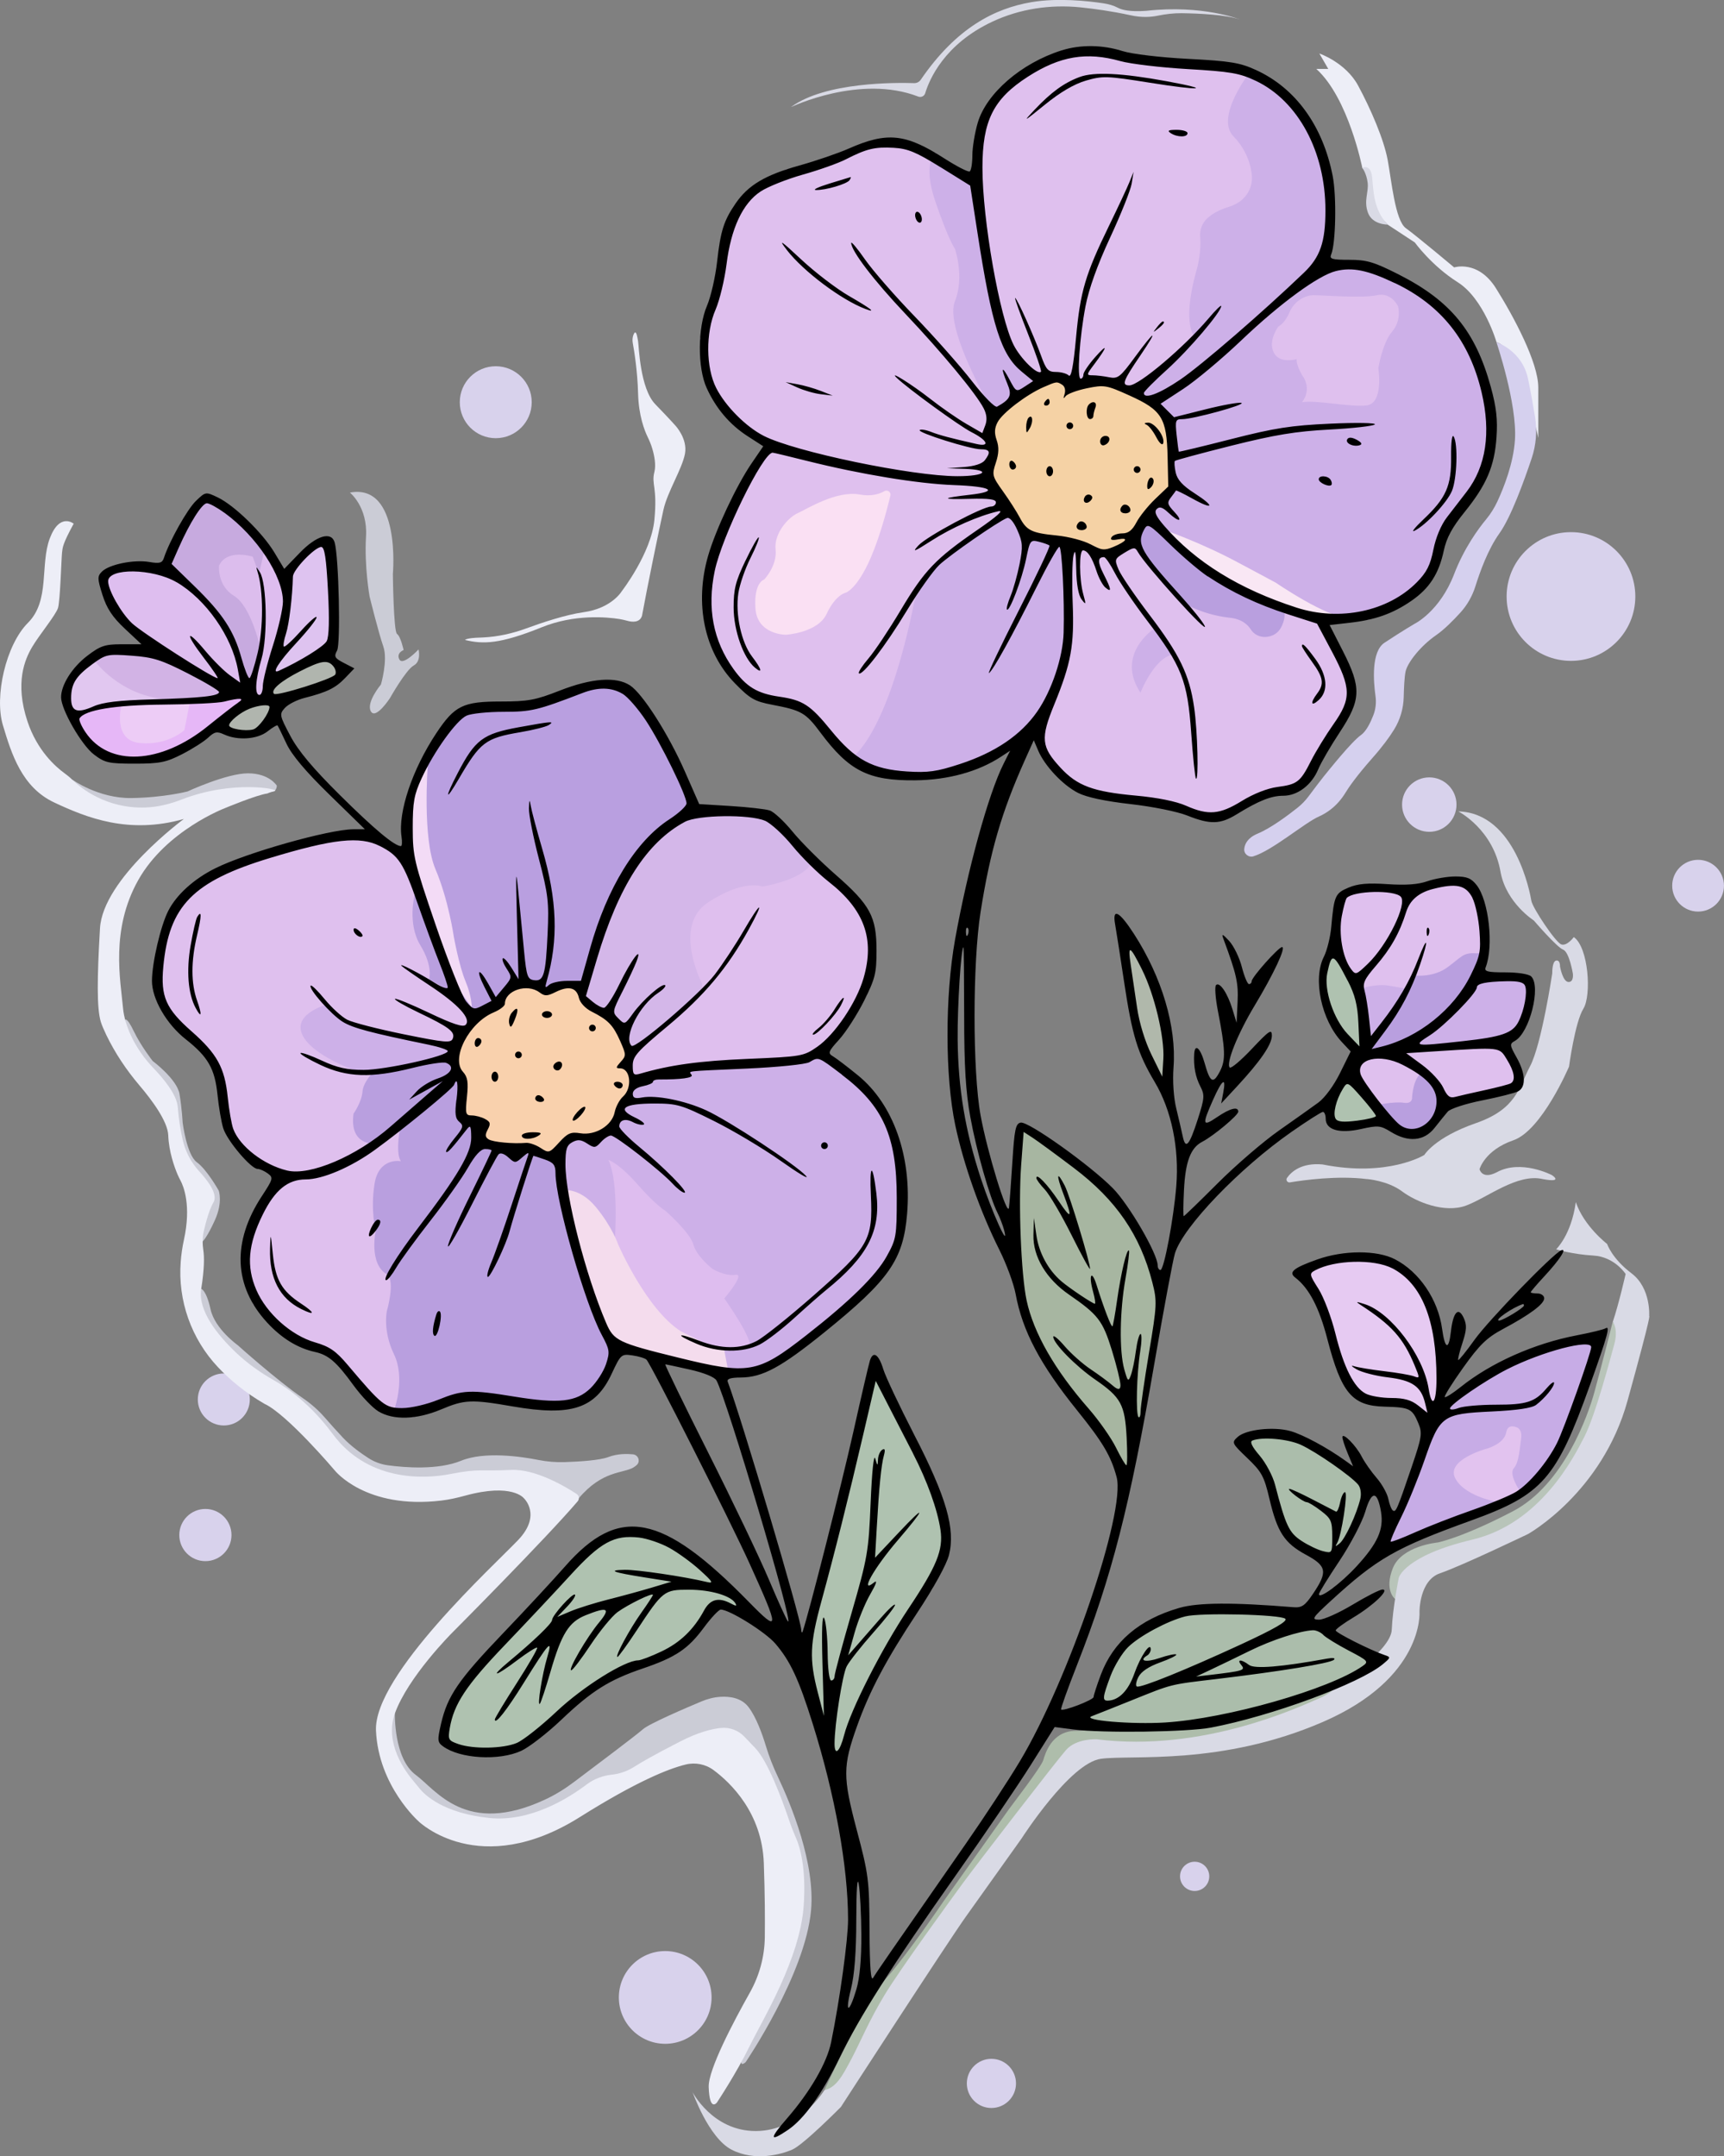 <?xml version="1.0" encoding="UTF-8"?>
<svg id="Layer_1" data-name="Layer 1" xmlns="http://www.w3.org/2000/svg" viewBox="0 0 399.71 499.85">
  <rect x="0" y="0" width="399.71" height="499.85" fill="#808080" stroke="none"/>
  <defs>
    <style>
      .cls-1 {
        fill: #b0b8ab;
      }

      .cls-1, .cls-2, .cls-3, .cls-4, .cls-5, .cls-6, .cls-7, .cls-8, .cls-9, .cls-10, .cls-11, .cls-12, .cls-13, .cls-14, .cls-15, .cls-16, .cls-17, .cls-18, .cls-19 {
        fill-rule: evenodd;
      }

      .cls-2 {
        fill: #f3dbf6;
      }

      .cls-20 {
        fill: #f9e7f4;
      }

      .cls-3 {
        fill: #dcbded;
      }

      .cls-4 {
        fill: #e6caf2;
      }

      .cls-5 {
        fill: #e1c7f0;
      }

      .cls-21 {
        fill: #b99fe0;
      }

      .cls-22 {
        fill: #f4dced;
      }

      .cls-6 {
        fill: #afc2b0;
      }

      .cls-23 {
        fill: #b8c4b9;
      }

      .cls-7 {
        fill: #dec3f0;
      }

      .cls-24 {
        fill: #d4b7e9;
      }

      .cls-8 {
        fill: #debeef;
      }

      .cls-25 {
        fill: #dfc0ee;
      }

      .cls-26 {
        fill: #b99fdf;
      }

      .cls-27, .cls-10 {
        fill: #debdef;
      }

      .cls-28 {
        fill: #edeef7;
      }

      .cls-9 {
        fill: #e6b7f7;
      }

      .cls-11 {
        fill: #e2c3ef;
      }

      .cls-29 {
        fill: #f9d1ad;
      }

      .cls-30 {
        fill: #f5d2a5;
      }

      .cls-12 {
        fill: #edccf6;
      }

      .cls-31 {
        fill: #d5d0ee;
      }

      .cls-32 {
        fill: #cbccd6;
      }

      .cls-33 {
        fill: #cdb0e8;
      }

      .cls-13 {
        fill: #c7aadf;
      }

      .cls-34 {
        fill: #d8d2ec;
      }

      .cls-14 {
        fill: #b0b5ae;
      }

      .cls-35 {
        fill: #d9dae5;
      }

      .cls-36 {
        fill: #aebdab;
      }

      .cls-15 {
        fill: #abbdab;
      }

      .cls-37 {
        fill: #dfbfee;
      }

      .cls-16 {
        fill: #a7b6a1;
      }

      .cls-17 {
        fill: #c7ace6;
      }

      .cls-38 {
        fill: #fae0f3;
      }

      .cls-19 {
        fill: #d2b3e5;
      }
    </style>
  </defs>
  <path class="cls-25" d="M229.61,64.91l-3.41-20.37,.81-11.16,3.34-8.97,3.68-4.78,8.69-5.49,7.38-2.14h4.98l5.9,1.06,8.77,1.79,10.97-.1,6.19,1.12,3.34,1.48,2.05,9.51s-.1,17.19,0,17.7-6.14,14.95-6.14,14.95l-6.06,8.03,.63,11.19-7.57,8.14-8.74,3.67-5.57-1.13-6.89-.72-4.69-.08-3.9-1.03-2.55,.05-5.37-4.01-2.68-5.74-3.16-12.95Z"/>
  <polygon class="cls-33" points="267.93 92.47 277.92 86.14 283.06 81.81 291.65 83.09 308.78 87.97 331.61 90.26 332.67 76.88 335.89 73.93 342.49 81.2 346.56 94.03 345.8 104.94 341.22 115.59 336.37 119.7 333.29 127.36 328.79 136.33 317.26 143.65 306.27 143.5 294.89 136.63 284.32 131.29 277.04 126.26 270.87 124.17 266.73 119.94 267.93 117.26 271.2 114.28 272.42 111.49 271.43 104.94 271.81 102.14 269.88 95.9 267.93 92.47"/>
  <path class="cls-33" d="M280.74,83.85s-.38,4.42,3.89,3.66,4.73-1.79,4.73-1.79c0,0-.15,5.14,2.9,5.3s9.31,0,9.31,0l12.39,3.01s2.26,6.45,5.92,5.46,6.1-1.56,6.1-1.56c0,0,1.83-1.27,3.97-1.34,.46-1.39,2.73-3.34,2.73-3.34,0,0,2-.52,3.22,0,0,0-1.53-18.55,0-19.32s-1.07-1.63-1.07-1.63l-6.02-4.78-2.44-2.75-6.03-1.53-4.7-1.98h-6.02l-5.45,2.9-10.98,8.14-8.54,8.13-3.89,3.42Z"/>
  <path class="cls-25" d="M248.05,138.16v-10.79l1.57-2.34,2.33,1.7,1.92,1.47,3.35,.1,2.95-.93,2.44-2.34,2.81-3.34,1.61-1.37,9.66,12.56s12.1,8.19,12.25,8.19,11.49,.66,11.49,.66l6.82,2.08,4.97,11.28,1.15,7.41-4.81,8.62-4.81,8.59-4.42,3.76-7.86,1.3-7.47,4.27-8.62-.76-8.54-2.9-11.82-.84-7.4-2.9-5.4-6.03-1.54-6.41,1.91-5.57,4.67-9.99v-9.38l.78-6.1Z"/>
  <polygon class="cls-25" points="199.47 177.35 210.18 163.08 221.39 141.95 232.61 122.88 234.8 120.01 230.35 113.38 226.81 110.71 205.81 109.62 188.93 106.32 179.53 103.24 174.18 108.84 168.08 121.86 164.24 132.97 164.24 143.5 169.15 155.44 175.1 160.58 181.33 163.08 185.01 163.08 190.05 167.43 195.39 174.16 199.47 177.35"/>
  <polygon class="cls-25" points="212.96 33.38 219.69 41.07 221.39 52.4 225.18 77.8 231.69 90.15 230.35 95.19 230.35 101.05 228.78 107.82 228.78 111.49 208.91 110.4 182.17 104.94 170.09 97.15 164.24 88.59 162.32 78.57 164.24 72 167.22 64.15 168.64 52.4 173.18 45.05 182.17 39.32 191.66 37.32 203.62 33.38 212.96 33.38"/>
  <polygon class="cls-21" points="110.04 235.56 115.5 233.14 117.99 229.06 119.94 227.4 123.38 228.54 126.81 229.94 132 228.16 135.43 229.06 141.23 210.92 149.47 197.85 159.61 187.89 160.53 185.68 154.35 172.56 148.02 162.95 142.83 158.98 135.29 158.98 130.4 161.5 121.63 163.48 111.1 164.01 105.69 165.77 98.75 175 94.4 188.27 94.4 197.5 97.12 207.47 104.01 225.86 110.04 235.56"/>
  <polygon class="cls-24" points="144.82 242.27 145.38 242.65 146.98 243.73 169.49 233.48 170.29 218.78 182.95 208.02 189.74 202.84 188.41 199.13 180.89 190.79 173.5 188.27 159.16 188.5 152.9 193.74 146.26 201.69 141.84 209.17 138.11 219.85 135.43 229.06 135.43 231.98 141.69 235.56 143.9 239.05 144.82 242.27"/>
  <polygon class="cls-33" points="130.3 271.35 130.3 265.56 132.74 263.97 136.55 263.97 140.57 262.46 142.31 260.86 143.72 258.16 145.87 254.65 146.57 252.31 148.6 249.58 156.94 248.41 163.35 247.01 172.3 246.07 180.65 246.07 189.69 244.51 194.47 247.01 201.22 253.02 206.55 259.15 208.81 268.49 209.32 280.18 208.61 287.71 204.44 295.03 199.66 300.42 194.67 305.1 186.64 311.2 175.86 317.16 168.84 318.73 164.8 317.32 134.21 283.64 130.12 274.54 130.3 271.35"/>
  <path class="cls-27" d="M142.59,286.73s.89-12.8-1.53-17.83c0,0,2.31,.61,6.73,5.64s6.44,6.1,6.44,6.1c0,0,5.77,5.05,6.53,7.86s4.42,5.64,4.42,5.64c0,0,2.9,1.77,5.34,1.38s-2.59,5.48-2.59,5.48c0,0,6.82,9.54,5.93,11.52h-5.01l-3.97-.38-5.8-2.06-7.02-4.04-8.16-11.44-1.31-7.87Z"/>
  <polygon class="cls-25" points="91.55 326.38 100.36 313.09 96.84 295.52 95.95 272.65 95.95 259.52 92.95 260.42 81.97 268.79 71.67 271.52 64.7 273.88 59.01 282.72 57.48 288.5 57.48 295.52 58.69 302.37 63.48 305.81 69.69 310.49 75.07 313.09 79.52 317.16 86.46 324.32 88.16 326.38 91.55 326.38"/>
  <polygon class="cls-25" points="318.99 256.19 316.52 253.53 314.19 249.58 314.19 246.11 315.75 244.26 320.26 244.49 323.33 244.89 327.8 246.32 329.66 247.82 330.61 251.71 330.76 256.19 326.56 258.11 322 256.59 318.99 256.19"/>
  <polygon class="cls-26" points="316.18 243.18 317.53 244.89 323.33 244.03 328.11 240.71 335.63 235.33 343.14 227.44 345.03 221.76 342.34 218.65 333.04 220.27 328 225.06 325.07 230.92 320.48 238.48 316.18 243.18"/>
  <polygon class="cls-33" points="315.19 229.23 316.02 236.56 316.18 243.18 318.99 240.71 324.17 232.37 326.74 228.23 323.53 225.56 315.19 227.44 315.19 229.23"/>
  <polygon class="cls-17" points="322.99 352.8 328.79 338.53 332.61 328.62 335.66 324.73 341.61 320.84 347.32 317.71 354.88 314.35 365.79 311.15 369.9 311.15 368.23 319.92 363.73 331.29 359.07 340.36 350.91 347.46 336.42 353.18 326.2 357.35 320.78 359.36 322.99 352.8"/>
  <polygon class="cls-9" points="18.05 165.46 23.42 163.92 28.59 163.33 40.93 162.66 49.85 162.66 55.12 160.88 57.48 161.5 56.06 164.52 51.78 167.43 47.87 169.66 41.23 173.85 30.86 176.29 24.22 175.38 18.4 169.81 17.59 165.84 18.05 165.46"/>
  <polygon class="cls-5" points="20.94 152.88 22.6 151.8 28.95 150.82 41.61 153.95 50.78 158.95 51.78 161.99 35.82 163.36 25.37 163.36 18.05 165.46 15.99 164.69 15.07 160.88 16.98 156.54 20.94 152.88"/>
  <polygon class="cls-13" points="57.07 158.24 50.77 142.48 40.38 132.44 38.87 131.7 38.87 128.59 41.72 123.66 44.87 117.87 47.97 115.73 51.78 117.16 57.8 122.44 62.48 127.73 66.33 135.77 65.59 145.66 62.48 156.62 61.36 160.88 59.11 161.99 57.07 158.24"/>
  <path class="cls-2" d="M99.17,177.55s-1.27,16.74,1.78,23.91c3.05,7.17,4.27,15.7,4.27,15.7,0,0,1.22,6.78,2.7,10.29s1.45,6.03,1.45,6.03l-6.03-8.17-4.43-15-4.52-12.81v-11.14l4.78-8.81Z"/>
  <path class="cls-3" d="M60.12,149.35s-2.03-8.91-5.9-11.25-3.44-6.92-3.44-6.92c0,0,1.18-3.91,7.81-2.14,0,0,2.63,7.03,2.75,8.44s-1.23,11.86-1.23,11.86Z"/>
  <polygon class="cls-8" points="24.22 134.34 25.75 132.44 29.72 131.7 36.53 131.7 42.12 134.34 47.21 138.86 53.12 147.36 56.06 156 56.06 159.61 52.09 158.24 48.63 157.15 34.39 148.68 29 144.31 25.07 136.99 24.22 134.34"/>
  <path class="cls-19" d="M22.13,153.43s5.61,7.51,15.55,8.57h10.24l3.86-.91-1-2.13-8.19-5.39-7.09-2.24-8.45-1.92-4.46,2.4-.47,1.63Z"/>
  <polygon class="cls-10" points="60.05 133.11 61.36 127.25 65.03 132.44 66.14 138.31 66.14 145.66 63.34 152.34 61.84 159.04 61.36 161.99 59.11 161.99 57.8 158.83 59.01 156.23 60.99 148.22 61.14 139.61 60.05 133.11"/>
  <polygon class="cls-7" points="66.79 133.58 70.59 128.09 74.49 125.8 76.24 127.94 77.39 133.12 77.01 138.97 77.39 144.62 77.84 150.74 74.03 152.57 65.59 156.16 62.9 157.15 63.91 150.97 67.17 138.86 66.79 133.58"/>
  <polygon class="cls-14" points="65.59 163.02 70.08 161.08 76.24 158.24 79.52 155.63 76.24 152.19 70.08 153.43 64.75 156.47 62.48 161.99 58.62 163.02 54.96 165.16 52.6 167.83 53.9 170.12 57.1 170.8 60.68 169.24 63.34 166.36 65.59 163.02"/>
  <path class="cls-12" d="M28.19,163.36s-2.29,8.28,4.27,8.89,10.3-3.01,10.3-3.01l1.28-6.59h-6.87l-8.98,.7Z"/>
  <polygon class="cls-4" points="306.44 302.27 301.79 294.22 304.12 293.15 308.81 292.45 315.49 291.32 321.09 292.45 325.89 294.52 328.87 297.88 331.61 302.99 333.83 311.63 333.83 317.79 333.83 324.34 331.77 329.3 329.33 327.47 325.74 325.41 317.81 324.57 314.99 322.82 311.17 317.4 308.88 308.1 306.44 302.27"/>
  <path class="cls-11" d="M346.56,348.05s-7.24-1.36-9.22-5.48,7.02-6.64,7.02-6.64c0,0,4.42-1.07,4.88-3.97,.38-2.06,2.44-1.07,2.44-1.07,0,0,1.3,.39,.99,2.56s-.46,5.53-1.68,6.9,1.2,4.96,1.2,4.96l-.74,1.36-4.89,1.37Z"/>
  <polygon class="cls-15" points="254.47 394.19 258.14 384.18 263.42 378.83 269.53 374.76 280.81 372.63 296.37 373.44 301.79 375.27 306.34 377.2 314.17 382.09 319.46 385.34 313.05 389.2 286.1 398.56 266.88 400.49 251.52 399.4 250.51 397.14 254.47 394.19"/>
  <polygon class="cls-15" points="296.27 350.46 293.53 341.91 290.07 336.73 289.05 334.08 290.78 332.56 295.05 332.56 301.05 333.46 306.65 336.42 313.05 340.9 317.33 345.27 314.48 352.29 309.6 362.15 305.77 361.34 299.53 357.35 296.27 350.46"/>
  <polygon class="cls-1" points="260.98 216.15 260.98 226.48 262.71 235.74 264.85 242.15 266.78 247.01 270.24 251.71 271.05 246.01 270.34 236.45 267.89 228.62 263.93 221.3 260.98 216.15"/>
  <polygon class="cls-16" points="235.81 272.65 236.44 261.69 238.86 261.69 244.35 266.34 250.51 269.81 258.24 277.28 267.09 292.45 269.07 301 266.02 317.86 266.02 321.37 264.03 332.56 261.86 341.81 256.56 335.25 252.77 329.3 240.25 311.63 234.74 292.45 234.74 280.18 235.81 272.65"/>
  <polygon class="cls-6" points="186.08 386.56 188.2 375.07 193.43 352.8 200.57 327.47 203.19 316.24 212 332.7 216.9 342.98 219.79 356.91 216.19 368.24 206.83 380.68 198.59 397.49 194.78 408.78 190.66 402.53 186.08 386.56"/>
  <polygon class="cls-6" points="172.96 372.63 166.33 364.4 153.28 356.26 139.86 356.26 112.4 384.18 104.04 396.73 102.18 403.29 109.35 405.88 116.67 405.88 126.28 400.49 132.54 394.9 141.69 388.65 149.01 385.59 156.54 383.6 162.28 376.9 165.64 372.63 168.5 372.63 172.35 374.17 172.96 372.63"/>
  <polygon class="cls-6" points="307.05 222.72 309.39 220.27 312.24 224.25 315.19 230.65 316.18 237.67 316.18 243.18 314.19 248.15 315.3 252.21 320.68 258.01 320.68 259.98 316.71 260.45 310.21 261.16 308.27 259.33 308.07 255.64 311.38 250.48 314.19 245.38 315.19 243.18 310.1 239.2 308.07 234.79 306.54 229.64 307.05 222.72"/>
  <path class="cls-25" d="M309.39,217.79l4.22,7.77,1.58,3.67s3.76-1.22,6.66-.76,4.15,.76,4.15,.76l2.29-3.07s4.09,.43,7.29-1.91,3.58-3.46,6.56-3.26,1.68-3.2,1.68-3.2l-.68-8.09-1.68-4.38-5.12-.8-8.24,.8-3.94,1.43-2.54-1.77-7.44,1.77h-3.37l-1.43,11.04Z"/>
  <polygon class="cls-33" points="327.15 241.38 338.47 232.37 343.14 227.44 348.45 226.48 353.79 227.44 355.26 230.14 353.79 236.55 350.94 240.71 347.94 242.15 333.6 242.56 326 243.08 327.15 241.38"/>
  <polygon class="cls-25" points="323.33 244.03 328.22 242.93 338.47 242.42 347.94 242.15 350.94 245.38 352.01 251.29 350.94 253.09 344.1 254.35 337.16 255.64 334.51 254.96 330.14 248.04 323.33 244.89 323.33 244.03"/>
  <path class="cls-26" d="M318.99,256.19s4.34-.89,6.47-.55,1.93-1.29,1.93-1.29c0,0,.26-4.55,2.27-5.63l1.72,.86,2.74,4.77v3.36l-3.06,3.98-3.27,1.61-3.63-.94-5.18-6.18Z"/>
  <polygon class="cls-25" points="50.77 247.97 42.53 239.05 37.53 233.14 35.92 224.65 38.87 213.26 43.64 206.75 52.6 201.06 70.08 195.77 79.52 193.74 85.51 193.74 93.18 198.21 96.43 205.52 103.1 224.46 107.42 233.14 110.04 235.56 104.97 243.73 106.43 247.97 103.9 251.53 91.35 261.69 81.97 268.79 67.42 272.65 60.43 270.01 52.69 261.69 51.78 255.43 50.77 247.97"/>
  <path class="cls-26" d="M99.49,227.02s1.01-2.88-2.04-7.91-1.32-11.63-1.32-11.63l2.53,4.36,3.53,10.04,4.24,9.28-3.28-2.09-3.66-2.04Z"/>
  <path class="cls-33" d="M76.24,232.72s-8.45,2.09-6.17,7.11,12.93,8.58,12.93,8.58l8.13-.44,8.34-1.9,6.02-.78v-2.64h-2.57l-3.45-1.02-5.09-1.07-7.56-1.51-6.67-2.6-2.47-1.73-1.45-2Z"/>
  <path class="cls-26" d="M86.83,265.11s-5.89,.52-4.86-6.95c0,0,1.89-2.67,2.07-5.07s2.79-4.88,2.79-4.88l8.85-1.27,6.5-1.65h3.32v3.98l-6.02,6.16-12.65,9.68Z"/>
  <path class="cls-26" d="M92.95,260.42s-1.44,6.74,0,8.77c0,0-5.14-1.02-6.12,5.29s.29,10.76,.29,10.76c0,0-1.7,7.72,2.58,10.17,2.05,1.44,0,8.49,0,8.49,0,0-1.01,4.54,1.64,10.03s.2,12.43,.2,12.43l4.14,2.18,5.35-2.18,5.39-2.26,3.62-.41,8.92,1.02,13.78,.81,8.32-6.92,2.27-5.54-6.78-12.56-3.81-13.79-2.44-10.82-1.02-7.73-6.14-1.84h-5.16l-6.38-1.56-.78-4.36-3.41-2.27,.86-5.13-2.76-3.75-12.56,11.16Z"/>
  <path class="cls-22" d="M130.3,275.91s3.93-.81,7.81,3.86c3.88,4.68,5.22,8.73,5.22,8.73,0,0,6.51,15.07,14.59,20.16l6.96,3.48,2.97,.46,.99,5.26-5.19-.7-13.27-2.89-5.87-1.19-2.47-2.39-3.77-6.98-3.91-11.11-3.27-10.89-.8-5.8Z"/>
  <path class="cls-37" d="M146.98,243.73l7.32-6.24,8.48-7.1v-2.38s-6.96-13.32,1.38-18.81,12.61-3.68,12.61-3.68c0,0,10.85-1.71,11.63-6.39l5.03,3.86,3.79,4.48,3.25,4.36,1.83,5.33v5.66l-1.34,7.92-6.04,8.71-6.52,5.28-5.15,1.66-15.94,.62-11.59,1.57-8.75,1.63-1.11-2.67v-3.02l1.11-.78Z"/>
  <polygon class="cls-29" points="107.21 239.05 110.82 235.93 113.94 233.82 115.96 231.15 117.99 229.06 120.96 227.4 125.1 228.52 126.81 229.94 129.28 228.62 133.55 228.42 134.98 231.15 137.33 233.06 141.06 235.89 143.33 237.49 145.04 239.83 145.87 244.51 146.23 248.41 145.87 254.65 143.72 258.16 140.57 262.46 137.33 263.67 134.21 263.67 130.3 265.56 128.27 267.88 125.64 267.88 120.96 266.34 114.9 265.59 110.82 263.97 110.04 260.65 107.21 258.93 107.21 254.65 106.43 249.58 105.51 244.51 107.21 239.05"/>
  <path class="cls-33" d="M216.85,35.42s-3.05,2.31,0,11.26c3.05,8.95,4.54,10.98,4.54,10.98,0,0,2.31,6.51,0,12.2s6.8,21.88,6.8,21.88l2.17,4.84,3.66-1.67,4.61-4.77,3.44-1.56-4.14-3.27-5.84-8.44-2.64-12.73-3.05-21.58-9.56-7.15Z"/>
  <path class="cls-38" d="M205.04,113.85c.73-.41,1.59,.23,1.4,1.04-.84,3.48-2.44,9.49-4.54,14.36-3.15,7.32-5.8,8.14-5.8,8.14,0,0-2.36,.43-4.43,4.89s-9.5,4.87-9.5,4.87c0,0-6.61,0-7.02-6.1s2.03-6.71,2.03-6.71c0,0,3.05-3.18,2.64-6.98s3.05-7.48,5.09-8.38,8.95-5.34,14.44-4.34c2.58,.47,4.44-.07,5.69-.78Z"/>
  <path class="cls-33" d="M197.28,175.8s8.41-4.48,14.9-37.31l1.56-2.33,1.75-3.66,4.76-4.2,5.34-4.04,4.76-3.43,3.66-1.87,2.18,2.88,3.13,2.03,5.26,1.37,2.69,.76v20.72l-1.85,12.23-4.68,9.53-8.14,5.49-12.92,4.96-12,.74-6.47-1.12-3.94-2.78Z"/>
  <path class="cls-33" d="M267.47,145.83s-8.91,5.9-3.05,14.75c0,0,3.53-9.1,8.36-8.9l-5.32-5.85Z"/>
  <path class="cls-26" d="M263.64,125.09l3.08,5.49,4.15,5.59,3.27,3.39s4.03,2.81,10.74,3.62c2.99,.24,4.44,1.66,5.13,2.75,.73,1.17,2.1,1.82,3.48,1.72s2.85-.69,3.7-2.54c1.83-3.97-.81-4.83-.81-4.83l-7.02-2.6-9.46-5.59-9.02-7.93-3.29-4.47-2.17,.61-1.78,4.78Z"/>
  <path class="cls-25" d="M301.85,93.25s2.58-2.84,0-6.35c-1.51-2.71-1.2-3.66-1.2-3.66,0,0-3.97,1.22-5.34-1.53s1.07-6.01,1.07-6.01c0,0,1.47-.65,2.57-3.27s3.59-4,5.62-4,11.34,.76,14.69,0,4.88,2.59,4.88,2.59c0,0,.92,3.15-1.37,5.84s-3.2,8.5-3.2,8.5c0,0,1.37,8.31-2.9,8.65s-11.17-1.3-14.81-.78Z"/>
  <path class="cls-20" d="M269.88,122.83s8.39,2.87,17.13,7.55l8.75,4.68s12.2,8.34,16.47,7.93h-8.74s-6.6-2.4-6.6-2.4l-9.98-3.6-7.02-4.88-6.1-4.74-3.91-4.54Z"/>
  <path class="cls-33" d="M265.42,88.93l10.61-9.41,1.02-1.37s-3.13-2.7,.24-15.05c1.07-3.57,1.1-6.53,.97-8.22s.5-3.24,1.71-4.33c1.01-.9,2.52-1.85,4.8-2.55,5.95-1.83,5.49-6.93,5.49-6.93,0,0,0-5.09-4.27-9.45s3.51-14.5,3.51-14.5l6.44,1.95,6.31,6.22,4.39,8.1,1.91,8.52v11.13l-2.28,10.02-5.32,3.57-9.92,8.14-5.64,5.39-6.5,5.18-8.65,6.06-3,1.87-3.46-1.72,1.64-2.59Z"/>
  <polygon class="cls-30" points="230.35 113.38 229.25 107.82 229.8 104.94 229.25 99.59 230.35 96.58 234.8 92.47 238.63 89.59 244.15 87.77 247.27 88.17 248.83 89.59 254.1 88.17 258.85 89.39 263.78 91.53 267.93 94.03 270.87 96.58 272.37 102.36 271.71 106.8 271.97 111.49 270.87 115.93 267.47 116.95 265.42 120.31 263.28 124.22 260.92 126.64 257.22 128.29 252.87 126.21 249.62 126.21 245.12 125.42 239.55 124.58 236.19 121.86 232.74 116.95 230.35 113.38"/>
  <circle class="cls-34" cx="114.94" cy="93.24" r="8.34"/>
  <circle class="cls-34" cx="154.23" cy="463.04" r="10.75"/>
  <circle class="cls-34" cx="229.86" cy="482.97" r="5.7"/>
  <circle class="cls-34" cx="276.98" cy="434.97" r="3.39"/>
  <circle class="cls-34" cx="393.7" cy="205.32" r="6"/>
  <circle class="cls-34" cx="364.23" cy="138.28" r="14.92"/>
  <circle class="cls-34" cx="331.38" cy="186.52" r="6.31"/>
  <circle class="cls-34" cx="47.62" cy="355.85" r="6.05"/>
  <circle class="cls-34" cx="51.89" cy="324.42" r="6.03"/>
  <path class="cls-23" d="M323.44,370.65l11.89-10.04s14.52-4.82,14.94-5.1,9.54-6.47,9.54-6.47l16.04-26.72v-13.36l-1.94-2.55s-2.9,11.5-4.29,16.46c-1.38,4.96-6.98,21.28-18.88,27.48-11.89,6.2-17.43,7.23-17.43,7.23,0,0-8.3,.76-10.37,5.92-2.07,5.17,.48,7.15,.48,7.15Z"/>
  <path class="cls-32" d="M91.55,397.17s-.3,10.49,4.86,14.3c4.8,3.55,11.58,14.21,29.88,5.74,2.4-1.11,4.65-2.5,6.76-4.09,4.73-3.55,14.63-11.01,16-12.24,1.47-1.32,10.33-5.1,13.58-6.46,1.41-.59,2.89-.98,4.41-1.07,2.14-.13,4.86,.22,6.51,2.39,1.78,2.34,3.17,6.2,4.02,9.01,.74,2.45,1.68,4.83,2.78,7.14,3.04,6.4,8.68,20,7.69,30.96-1.34,14.88-15.16,35.19-15.16,35.19,0,0-1.02,.95-1.03,0s1.89-10.39,1.89-10.39l8.49-19.55-1.53-11.16-1.34-11.54-2.86-10.01-4.58-7.63-13.06-1.62-7.82,2.86-8.3,3.91-7.44,4.48-11.73,6.29-14.88,1.14-12.68-6.01-4.35-9.12c-.4-.85-.7-1.74-.89-2.67l-1.72-8.62,2.48-1.24Z"/>
  <path class="cls-32" d="M46.63,298.76s1.18,.21,2.19,4.77c1.01,4.56,6.29,8.3,6.29,8.3,0,0,9.05,8.13,15.1,12.28,1.88,1.29,3.6,2.78,5.09,4.5,1.23,1.41,2.77,3.14,4.22,4.68,1.8,1.91,4.16,3.6,5.85,4.69,1.38,.9,2.94,1.48,4.57,1.7,3.87,.52,11.58,1.15,16.95-1.05s13.74-1.02,17.93-.19c2.02,.4,4.06,.57,6.12,.5,3.33-.11,8.09-.4,10.1-1.17,2.16-.83,4.44-.76,5.73-.63,1.17,.12,1.75,1.55,.93,2.4-.21,.21-.48,.43-.85,.65-2.38,1.4-7.18,.64-12.66,7.13s-8.61,.95-8.61,.95l-8.11-5.44-15.26,1.53-13.92-1.24-14.02-10.11-14.49-12.02-12.49-12.59-2.57-6.87,1.91-2.77Z"/>
  <path class="cls-32" d="M29.02,236.41s.37-.75,2.02,2.68,4.36,6.87,4.36,6.87c0,0,5.65,4.22,6.22,7.65s.72,6.58,.72,6.58c0,0,.93,7.51,3.29,9.23s5.08,6.58,5.08,6.58c0,0,1,2.65-.86,6.79-1.86,4.15-2.88,5.01-2.88,5.01h-1.48l-.36-10.8-4.08-9.58,.14-6.08-5.08-7.72-8.3-11.87,1.2-5.33Z"/>
  <path class="cls-32" d="M16.75,180.72s6.04,4.37,13.67,4.28c7.63-.1,13.06-1.53,13.06-1.53,0,0,9.06-4.2,14.02-4.2s6.68,2.86,6.68,2.86c0,0,0,.76-.48,1.19s-3.05,.1-3.05,.1l-14.45,3.19-11.16,2.05h-9.15l-6.94-2.86-2.2-5.09Z"/>
  <path class="cls-28" d="M17.07,121.39s-3.24-2.67-5.53,3.43,.1,14.4-5.05,19.55c-5.15,5.15-7.82,17.07-5.82,23.74s4.39,14.4,11.92,17.93,17.26,7.44,30.04,3.81c0,0-18.79,13.83-19.45,25.37-.67,11.54-.76,18.5,.19,21.65,.24,.79,.71,1.87,1.28,3.06,2.03,4.2,4.64,8.1,7.66,11.66,2.87,3.37,6.58,8.34,6.7,11.61,.14,3.78,1.42,7.33,2.16,9.07,.22,.51,.47,1.01,.73,1.5,.65,1.25,2.49,5.69,.74,13.65-.38,1.74-.62,3.44-.74,5.07-.7,8.99,2.45,17.88,8.63,24.44,2.7,2.86,6.23,5.86,10.77,8.49,5.29,2.43,16.31,15.45,16.31,15.45,0,0,7.12,9.07,24.67,6.99,1.89-.22,3.75-.65,5.59-1.15,10.9-2.98,13.58,.6,13.58,.6,0,0,4.22,3.86-1.29,9.66s-33.57,31.35-32.99,44.22,9.92,21.07,9.92,21.07c0,0,14.02,13.64,37.38-1.05,13.18-8.28,20.56-11.2,24.49-12.16,2.25-.55,4.62-.09,6.48,1.29,3.93,2.92,11.23,9.89,11.65,21.56,.26,7.37,.28,13.13,.23,17.2-.06,4.48-1.25,8.86-3.44,12.77-3.83,6.8-9.69,17.92-9.57,21.91,.19,5.91,1.91,3.62,1.91,3.62,0,0,4.51-6.77,7.58-13.06,3.08-6.29,11.68-20.22,12.54-32.61,.6-8.73-.87-13.58-1.8-15.69-.62-1.42-1.18-2.86-1.67-4.32-1.59-4.68-4.83-13.43-7.78-16.51l-2.53-2.64c-1.4-1.46-3.38-2.2-5.4-2-2.14,.21-5.24,.98-9.43,3.12-6.23,3.18-9.37,5.04-10.77,5.93s-3.12,1.54-4.84,1.74c-.03,0-.07,0-.1,.01-2.17,.23-4.26,.97-6,2.29-4.35,3.29-13.18,8.78-22.63,7.77-10.59-1.13-14.88-5.27-16.2-6.93-.42-.53-.85-1.06-1.29-1.58-1.99-2.32-6.8-8.89-4.35-15.71,3.05-8.49,13.26-18.69,13.26-18.69,0,0,21.67-21.75,29.12-30.49,.45-.53,.34-1.33-.24-1.71-2.62-1.71-9.56-5.85-15.24-5.57-7.15,.36-7.25-.38-14.02,.95-6.77,1.34-19.36,1.43-27.27-9.25-5.19-7.01-10.55-10.73-13.62-12.46s-6.22-3.95-8.88-6.49c-4.2-4-8.81-9.67-8.01-14.7,.77-4.86,.71-7.53,.49-8.96s-.22-3.03,.12-4.5c.5-2.17,1.29-5,2.25-6.66,1.05-1.81-1.28-4.93-3.26-7.08s-3.27-4.64-3.9-7.41c-.46-2.01-.9-4.56-1.14-7.58-.23-2.95-3.49-6.77-5.52-8.88-2.18-2.27-4.02-4.84-5.34-7.7-.88-1.92-1.63-4.12-1.83-6.35-.57-6.39-2.96-18.12,3.53-29.66,6.48-11.54,20.12-16.69,20.12-16.69,0,0,7.3-3.05,9.82-3.39,0,0,.33-.19,1.72-.57s-9.61-2.7-21.65,1.99c-2.7,1.05-5.55,1.75-8.44,1.83-9.01,.27-14.83-4.46-16.86-6.44-.58-.57-1.22-1.08-1.88-1.56-1.99-1.45-6.26-5.19-8.51-11.95-3-9.01-.57-14.45,1.07-17.24s5.51-7.44,6.01-9.08,.79-11.59,.93-12.8,.1-1.95,2.69-6.7Z"/>
  <path class="cls-32" d="M81.13,114.19s4.15,3.31,3.73,10.19,.83,13.91,.83,13.91c0,0,2.07,8.4,3.18,11.57,1.11,3.17-.55,8.82-.55,8.82,0,0-3.46,4.13-2.35,6.2s4.43-3.03,4.43-3.03c0,0,3.73-6.61,5.53-7.58s1.11-3.72,1.11-3.72c0,0-3.6,3.86-4.43,2.34s.97-2.2,.97-2.2c0,0-.69-3.17-1.52-3.72s-.97-13.91-.97-13.91c0,0,1.94-21.07-9.96-18.87Z"/>
  <path class="cls-35" d="M316.94,273.32s4.79,.37,8.11,2.85c3.32,2.48,9.87,5.14,14.84,3.31,4.98-1.84,11.89-7.53,17.8-6.15,4.98,.92,2.12-.92,2.12-.92,0,0-7.19-3.76-12.82-.64-3.41,1.74-3.96-.73-3.96-.73,0,0,1.2-4.41,7.84-6.7,6.64-2.3,12.91-17.08,12.91-17.08,0,0,1.38-10.28,3.32-13.41,1.94-3.12,1.2-14.23-2.21-16.62,0,0-1.57,2.16-2.9,1.7s-6.66-8.45-6.94-10.1-3.67-20.39-16.94-20.73c0,0,8.16,4.13,9.82,14.19,1.38,7.09,7.68,11.09,7.68,11.09,0,0,5.32,6.2,6.78,6.75s2.28,5.58,2.28,5.58c0,0,.28,2-1.04,1.93s-1.94-3.58-1.94-3.58c0,0,.07-1.58-.9-1.38s-.9,2.96-.9,2.96c0,0-2.47,16.48-5.14,21.53-2.67,5.05-3.13,9.92-12.63,13.22-9.5,3.31-11.89,7.35-11.89,7.35,0,0-8.39,5.23-23.6,2.2-4.86-.44-7.21,1.66-8.24,3.12-.34,.48,.09,1.14,.67,1.04,3.13-.52,11.05-1.63,17.9-.76Z"/>
  <path class="cls-35" d="M183.48,24.79s15.91-7.63,29.42-2.4c.66,.26,1.41-.1,1.61-.78,.96-3.18,4.43-11.39,15.64-16.62,6.32-2.95,13.36-3.99,20.3-3.29,3.22,.33,7.25,.88,11.62,1.83,2.69,.61,4.93,.41,6.4,.1,1.82-.37,3.66-.59,5.52-.57,3.99,.06,10.29,.34,13.53,1.47,0,0-8.67-3.49-21.76-2.02-3.84,.28-5.7-.24-6.56-.7-1.04-.55-2.18-.86-3.34-1.04-3.67-.55-10.58-1.3-16.66-.28-8.57,1.44-17.48,5.95-25.72,17.99-.35,.51-.92,.81-1.54,.79-4.17-.14-20.59-.28-28.48,5.5Z"/>
  <path class="cls-28" d="M107.82,148.35s.18-.46,3.6-.55c.21,0,.43-.01,.65-.03,3.42-.17,6.78-.93,9.99-2.11,3.45-1.27,9.04-3.15,13.25-3.74,6.55-.92,8.85-4.87,8.85-4.87,0,0,6.82-8.82,7.56-16.53,.74-7.71-.74-8.17,0-11.11,.41-1.63,0-3.75-.46-5.31-.28-.98-.67-1.92-1.12-2.84-.68-1.41-2.07-4.87-2.2-10.03s-.9-9.92-1.23-11.7c-.12-.65-.08-1.32,.16-1.93,.1-.24,.21-.45,.33-.51,.37-.18,.55,.92,.74,2.02s.43,10.93,3.99,14.6,4.67,4.96,4.67,4.96c0,0,2.86,3.03,2.21,6.52s-4.06,8.82-4.98,12.95-3.87,18.46-4.98,24.61c-.54,1.72-2.45,1.43-3.37,1.17-.6-.16-1.2-.31-1.81-.41-2.94-.47-10.45-1.18-18.06,1.9-9.77,3.95-13.65,3.95-17.8,2.94Z"/>
  <path class="cls-28" d="M305.19,15.98h2.77l-2.07-3.58s6.09,2.07,8.99,7.44c2.9,5.37,5.95,12.4,6.85,17.22s1.73,14.05,4.22,15.84,11.2,9.09,11.2,9.09c0,0,5.53-1.79,9.68,4.82,4.15,6.61,9.82,17.22,9.82,23v11.71s-4.29-20.94-9.68-22.18c0,0-2.9-10.06-8.99-13.91s-9.96-9.23-9.96-9.23l-6.29-4.13-2.94-3.17-1.63-8.49-1.31-1.49s-3.18-16.18-10.65-22.93Z"/>
  <path class="cls-35" d="M315.84,38.91s1.94-1.03,2.28,2.13,.28,7.51,3.6,11.02c0,0-3.53,.07-4.56-2.75s.21-4.75-.07-6.96-1.24-3.44-1.24-3.44Z"/>
  <path class="cls-31" d="M290.63,198.51c-1.14,.34-2.27-.56-2.15-1.73s.81-2.57,3.1-3.53c3.06-1.27,7.06-4.26,9.22-5.98,.99-.78,1.87-1.69,2.62-2.7,1.08-1.45,2.7-3.61,3.46-4.54,1.2-1.47,6.45-8.08,8.67-9.64,1.22-.86,2.21-2.92,2.86-4.59,.55-1.41,.71-2.94,.5-4.43-.48-3.42-1.01-10.33,2.08-12.37,4.15-2.75,7.01-4.41,7.01-4.41,0,0,5.81-2.85,9.13-11.48,2.32-6.05,5.64-10.56,7.43-12.72,1.05-1.27,1.92-2.66,2.61-4.15,1.49-3.21,3.71-8.79,4.07-14.26,.55-8.36-4.29-22.64-4.29-22.64,0,0,5.95,1.88,7.33,8.49,.65,3.11,1.21,6.32,1.62,8.85,.52,3.21,.25,6.48-.78,9.56-1.78,5.31-4.81,13.67-7.48,17.4s-4.53,8.96-5.57,12.28c-.71,2.25-1.88,4.33-3.47,6.08s-3.76,3.95-5.62,5.23c-3.6,2.48-6.64,6.34-7.1,8.45-.27,1.24-.38,3.9-.43,5.89-.06,2.68-.83,5.29-2.24,7.57-1.08,1.75-2.69,3.96-5.08,6.65-3.74,4.24-5.45,6.77-6.14,7.91-.92,1.51-2.07,2.87-3.48,3.95-.77,.6-1.69,1.18-2.74,1.64-3.23,1.41-10.83,7.91-15.16,9.21Z"/>
  <path class="cls-36" d="M191.15,484.5s9.15-20,14.31-25.87c5.16-5.88,13.19-17.72,13.19-17.72,0,0,14.2-20.02,15.12-21.3s7.65-10.01,8.11-11.57c.46-1.56,1.94-6.61,7.28-6.8s16.6,0,16.6,0c0,0,19.27-.18,36.24-7.44l7.75-3.1,.46,1.81-3.41,3.4-8.3,3.76-28.31,6.15-15.31-.83-9.13,3.21-22.96,33.33-17.7,27.18-9.77,15.77h-4.17Z"/>
  <path class="cls-35" d="M160.52,484.85s3.73,10.74,9.13,13.5c5.39,2.75,11.34,1.1,13.97,0s11.34-9.92,11.34-9.92c0,0,24.62-38.02,29.04-44.21,4.43-6.2,12.86-18.04,12.86-18.04,0,0,11.2-17.49,18.39-18.46s27.94,1.65,51.45-8.54c23.51-10.19,22.41-25.48,22.41-25.48,0,0-.09-7.35,4.79-9s20.38-9.09,20.38-9.09c0,0,17.15-9.55,23.05-30.85,5.9-21.3,5.03-19.65,5.03-19.65,0,0,.48-6.47-4.08-9.92-4.56-3.44-5.67-6.82-5.67-6.82,0,0-5.39-4.13-7.26-9.71-1.04,7.64-4.56,10.95-4.56,10.95,0,0,3.73,1.17,8.64,1.45,4.91,.28,7.47,4.27,7.47,4.27,0,0-1.52,6.75-2.97,11.09,0,0,1.31,1.65,.35,5.17-.97,3.51-4.36,16.39-6.92,21.42s-10.3,20.18-26,23.9c-15.7,3.72-17.05,8.82-17.05,8.82,0,0-1.42,6.96-1.63,12.05-.21,5.1-12.93,12.95-12.93,12.95,0,0-.18,1.4-4.2,3.1s-26.51,12.47-51.27,9.37c0,0-4.7-.28-7.12,2.48-2.42,2.75-20.88,26.72-23.86,30.79-2.97,4.06-14.52,19.9-18.19,25.96-3.67,6.06-5.6,10.88-7.75,14.94-2.14,4.06-3.53,6.54-6.22,7.16,0,0-5.69,9.42-15.84,9.48-10.14,.06-14.8-9.14-14.8-9.14Z"/>
  <path class="cls-18" d="M246.1,11.69c-9.32,2.95-17.41,9.95-19.42,16.79-.68,2.33-1.24,5.73-1.24,7.56s-.28,3.49-.61,3.7c-.34,.21-3.03-1.18-5.99-3.08-8.87-5.7-13.19-6.14-22.05-2.22-2.47,1.09-7.64,2.86-11.5,3.94-7.88,2.2-11.82,4.54-14.71,8.74-2.77,4.03-3.51,6.34-4.33,13.62-.4,3.52-1.45,8.09-2.34,10.16-2.17,5.06-2.21,14.34-.08,19.02,2.15,4.74,5.34,8.5,9.5,11.19l3.63,2.34-2.77,4.06c-3.45,5.07-8.27,15.31-10,21.29-3.24,11.13-.89,22.34,6.2,29.6,3.5,3.59,4.57,4.2,8.67,4.98,6.77,1.29,7.74,1.85,11.15,6.43,6.64,8.91,11.15,11.19,21.98,11.08,7.62-.08,14.61-2,19.91-5.48l2.1-1.38-1.54,3.07c-3.48,6.92-8.3,24.39-11.23,40.72-2.35,13.1-2.33,31.77,.05,43.02,1.93,9.14,5.82,20.11,10.24,28.93,1.62,3.24,3.31,7.82,3.75,10.18,1.59,8.62,5.7,16.38,14.28,27.02,5.94,7.37,7.82,10.53,9.14,15.44,2.16,8.03-11.15,47.1-22.46,65.93-2.67,4.45-8.28,13-12.46,19-17.65,25.36-20.79,29.9-21.53,31.15-.54,.92-.8-2.4-.84-11.02-.06-11.65-.22-12.94-2.96-23.25-3.27-12.33-3.26-14.78,.1-24.17,2.93-8.18,6.72-15.31,13.89-26.14,3.85-5.82,6.84-11.24,7.39-13.42,1.52-6.05-.6-13.41-8.01-27.8-3.45-6.69-6.69-13.56-7.21-15.25-1.07-3.52-2.37-4.37-3.11-2.04-.28,.88-2.02,8.35-3.86,16.61-2.68,11.99-10.44,42.55-11.74,46.21-.15,.43-.3,.21-.34-.5-.13-2.72-13.75-48.64-17.02-57.4-.26-.68,.65-.98,3.03-.99,5.04-.03,9.34-2.36,19.42-10.51,15.01-12.14,18.25-16.79,19.13-27.44,1.11-13.28-3.17-25.36-11.33-32.04-2.47-2.02-5.11-4.03-5.86-4.47-1.24-.72-1.1-1.09,1.45-3.9,1.55-1.71,4.13-5.72,5.74-8.91,2.59-5.17,2.91-6.45,2.91-11.7,0-7.87-1.45-10.56-9.45-17.56-3.56-3.11-8.06-7.61-10.01-10-1.95-2.39-4.33-4.6-5.29-4.92-.97-.32-5.04-.78-9.06-1.03l-7.3-.45-3.31-7.53c-3.81-8.67-9.8-18.07-12.74-19.99-3.21-2.1-8.94-1.67-16.3,1.22-5.59,2.2-7.33,2.52-13.64,2.52-8.76,0-10.72,.96-14.94,7.31-5.58,8.4-8.93,18.34-8.09,24.02,.18,1.21,.12,2.19-.13,2.19-1.49,0-6.22-3.96-14.1-11.77-6.33-6.27-9.74-10.34-11.57-13.82-2.5-4.73-2.55-4.99-1.24-6.44,.75-.83,2.8-1.88,4.56-2.32,5.22-1.33,7.18-2.29,9.42-4.63l2.13-2.22-2.44-1.26c-2.14-1.11-2.33-1.46-1.56-2.9,.84-1.58,.39-21.65-.57-25.02-.75-2.65-4.22-1.62-8.08,2.38l-3.61,3.74-2.29-3.81c-2.76-4.58-9.29-10.93-13.14-12.77-2.79-1.33-2.81-1.32-5.05,.83-2,1.92-6.14,9.29-7.42,13.21-.39,1.18-.98,1.35-3.42,.93-3.56-.6-9.28,.57-10.94,2.23-1.09,1.09-1.08,1.62,.12,5.42,.99,3.13,2.32,5.14,5.18,7.82l3.86,3.61h-4.53c-3.96,0-4.97,.34-8.04,2.68-3.5,2.67-6.07,6.74-6.07,9.6s4.75,11.1,7.61,13.27c2.55,1.94,3.4,2.13,9.49,2.13,5.79,0,7.26-.3,10.97-2.2,2.36-1.21,5.07-2.93,6.03-3.83,1.49-1.39,2.04-1.5,3.74-.72,3.17,1.44,7.69,1.11,10.04-.74,1.15-.91,2.2-1.52,2.32-1.36,.12,.16,1.04,2.04,2.04,4.18,1.23,2.64,4.45,6.47,10.01,11.89l8.19,7.99h-2.67c-5.61,.02-24.84,5.45-32.07,9.07-4.94,2.47-8.95,6.11-10.85,9.84-1.77,3.46-3.76,12.01-3.78,16.21-.02,4.19,3.36,10.05,7.83,13.56,5.18,4.08,6.75,6.82,7.37,12.91,.28,2.79,.88,6.27,1.33,7.73,.87,2.84,6.43,9.42,7.97,9.42,.51,0,1.56,.47,2.34,1.04,1.34,.98,1.26,1.27-1.36,5.26-6.97,10.62-6.54,20.88,1.21,29.3,3.37,3.66,7.1,5.95,11.11,6.83,3.12,.69,4.99,2.3,8.92,7.72,1.81,2.49,4.4,5.21,5.76,6.04,3.47,2.11,8.89,1.95,14.56-.44,5.44-2.29,7-2.36,16.57-.7,13.63,2.36,19.19,.53,22.97-7.55,2.12-4.54,2.24-4.64,4.84-4.27,1.46,.21,2.92,.66,3.24,.99,1.13,1.21,19.46,37.46,23.96,47.4,6.95,15.34,6.93,16.07-.27,8.72-20.11-20.55-30.06-22.46-42.58-8.19-2.72,3.1-9.2,10.09-14.41,15.53-10.31,10.78-12.84,14.47-14.33,20.91-.89,3.85-.85,4.31,.46,5.27,3.93,2.87,12.93,3.4,18.1,1.05,1.83-.83,6.04-4.09,9.36-7.25,6.99-6.65,11.03-9.2,18.84-11.85,7.62-2.59,10.49-4.51,14.15-9.46,1.71-2.31,3.48-4.2,3.94-4.2,2,0,10.36,5.21,12.65,7.89,3.48,4.06,5.43,8.24,8.67,18.59,5.17,16.49,8.18,33.13,8.19,45.36,0,4.71-1.89,18.47-3.93,28.47-.97,4.76-4.85,11.46-10.21,17.63-4.15,4.77-4.1,5.59,.17,2.71,3.77-2.54,8.01-8.45,12-16.73,4.48-9.3,12.24-21.49,26.94-42.31,6.51-9.22,14.33-20.73,17.38-25.57l5.55-8.81,4.31,.56c6.78,.88,26.42,.61,31.93-.43,13.98-2.65,34.43-10.2,39.84-14.69,1.88-1.56,1.89-1.64,.39-2.14-3.17-1.07-11.31-5.16-11.31-5.7,0-.3,1.84-1.65,4.09-3,4.65-2.79,8.53-6.5,6.76-6.48-.61,0-3.73,1.59-6.92,3.51-3.2,1.92-6.71,3.49-7.8,3.48-1.81-.02-1.57-.4,2.69-4.31,10.79-9.9,15.03-12.34,32.58-18.68,16.58-5.99,19.76-9.63,27.55-31.4,4.11-11.51,4.76-13.86,3.61-13.15-.45,.28-3.46,1.01-6.69,1.63-9.83,1.88-19.86,6.34-26.88,11.96-1.85,1.48-3.51,2.53-3.7,2.34-.19-.19,1.73-3.26,4.28-6.83,3.79-5.31,5.45-6.92,9.18-8.92,6.29-3.36,9.59-5.82,9.59-7.14,0-.61-.7-1.12-1.56-1.12s-1.56-.13-1.56-.29,1.42-1.83,3.16-3.7c3.53-3.81,5.29-6.5,3.96-6.04-1.77,.61-16.84,16.14-20.17,20.79-1.93,2.7-3.63,4.8-3.76,4.66-.14-.14,.3-1.93,.98-3.98,.98-2.99,1.04-4.13,.3-5.75-1.24-2.72-2.47-1.41-2.99,3.2-.49,4.36-1.38,4.06-2.03-.68-.93-6.81-5.29-13.24-10.96-16.15-4.17-2.14-11.85-2.12-17.97,.05-5.59,1.99-6.76,2.96-5.08,4.24,3.17,2.44,5.51,6.92,7.4,14.21,3.26,12.56,5.74,15.48,13.25,15.68,5.83,.15,6.42,.44,7.83,3.8,.98,2.35,.86,3.15-1.55,10.24-3.39,9.95-3.62,10.47-4.33,10.03-.33-.2-.8-1.4-1.05-2.66-.25-1.26-1.48-3.46-2.72-4.89-1.24-1.43-2.8-3.65-3.46-4.94-1.33-2.6-4.48-5.76-4.48-4.5,0,.44,.56,2.14,1.24,3.77l1.24,2.97-1.82-1.31c-4.21-3.03-9.83-6.05-12.74-6.86-3.94-1.08-10.29-.37-12.21,1.38-1.43,1.3-1.36,1.44,2.26,4.9,3.32,3.17,3.89,4.22,5.12,9.45,1.82,7.73,3.47,10.25,8.48,12.96,4.84,2.62,5.07,3.94,1.57,9.11-1.82,2.69-2.57,3.2-4.48,3.04-14.07-1.15-22.15-1.1-26.5,.17-9.3,2.7-15.31,7.84-18.19,15.54-.91,2.43-1.65,4.72-1.65,5.1,0,.68-7.05,3.39-7.54,2.9-.14-.14,1.52-4.79,3.7-10.33,8.06-20.52,12.22-36.74,17.9-69.72,2.18-12.65,4.34-24.23,4.81-25.73,1.91-6.13,14.93-19.69,27.03-28.13,3.64-2.54,6.91-4.62,7.26-4.62s.65,.71,.65,1.58c0,2.59,3.17,3.51,8.19,2.39,3.95-.88,4.51-.83,6.92,.66,4.03,2.49,7.72,2.16,10.13-.92,1.09-1.39,2.47-3.09,3.05-3.77,.59-.68,4.16-1.85,8.02-2.61,3.83-.76,7.57-1.71,8.32-2.11,1.86-1,1.72-4.13-.37-7.84-1.62-2.89-1.65-3.14-.38-3.85,3.4-1.9,6.1-12.6,3.77-14.93-.55-.55-3.07-.95-5.98-.95-4.16,0-4.96-.2-4.58-1.17,1.9-4.91,.74-15.44-2.1-19.06-1.25-1.59-2.25-2-4.92-2-1.84,0-4.76,.5-6.48,1.1-2.16,.76-5.01,.97-9.26,.68-4.56-.31-6.88-.11-9.03,.8-3.11,1.3-3.37,1.9-4.01,9.11-.21,2.36-.98,5.47-1.71,6.91-2.62,5.16-.6,14.69,4.19,19.81l2.02,2.16-2.46,4.98c-1.42,2.89-3.54,5.77-5.03,6.86-1.42,1.04-5.54,3.96-9.17,6.51-3.62,2.54-10.01,8.04-14.19,12.22s-7.71,7.6-7.85,7.6-.12-2.72,.05-6.04c.33-6.6,1.53-9.79,4.22-11.19,2.63-1.36,8.37-6.16,8.37-6.99,0-1.27-1.89-.79-4.89,1.25-3.42,2.33-3.55,1.85-1-3.9,2.14-4.84,3.14-5.57,2.41-1.78l-.48,2.53,3.62-3.9c5.45-5.87,8.13-9.77,8.13-11.83,0-1.61-.61-1.2-4.61,3.04-2.53,2.69-4.85,4.65-5.15,4.36-.94-.93,1.82-7.82,5.8-14.42,4.4-7.32,7.3-13.5,6.32-13.5-.82,0-7.04,6.98-7.04,7.91,0,.37-.28,.67-.63,.67s-1.09-1.78-1.65-3.96c-.56-2.18-1.88-4.89-2.94-6.04-1.53-1.65-1.81-1.76-1.35-.53,3.07,8.28,3.51,10.25,3.3,14.7l-.23,4.8-.96-3.14c-1.15-3.76-2.97-6.44-3.81-5.6-.33,.33-.15,2.97,.41,5.85,1.78,9.13,1.86,11.5,.5,14.13-1.57,3.04-2.27,2.67-3.54-1.86-1-3.56-2.27-4.69-2.43-2.16-.18,2.84,.29,5.34,1.41,7.5,1.05,2.04,1,2.71-.57,7.62-1.97,6.13-2.84,7.13-3.49,4.01-.25-1.2-.93-4.11-1.5-6.46-.63-2.57-.88-6.41-.64-9.59,.71-9.4-2.7-20.9-9.19-30.93-3.41-5.28-5.06-6.1-4.35-2.17,.25,1.39,1.17,7.27,2.04,13.06,1.91,12.72,3.13,16.72,7.17,23.52,3.85,6.47,5.67,15.28,4.97,24.04-.6,7.59-2.85,19.49-3.67,19.49-.36,0-.65-.49-.65-1.08,0-2.66-6.63-14.07-10.39-17.88-5.31-5.38-19.59-15.55-21.36-15.21-1.19,.23-1.46,1.53-1.94,9.22-.31,4.93-.66,9.66-.79,10.52-.35,2.32-5.03-12.93-6.58-21.44-1.86-10.21-1.86-35.28,0-47.1,2.2-14.02,4.88-23.2,10.24-35.16l2.1-4.68,1.02,2.4c1.51,3.54,5.7,8,9.22,9.8,2,1.02,6.3,1.94,12.16,2.6,5.13,.58,10.85,1.73,13.19,2.66,5.31,2.12,7.64,2.06,11.47-.3,5.11-3.15,7.99-4.29,10.79-4.29,3.3,0,6.57-2.48,8.1-6.14,.63-1.52,2.87-5.37,4.97-8.55,4.98-7.55,5.09-10.32,.75-18.84l-3.08-6.04,4.65-.53c5.93-.67,9.99-2.11,14.3-5.08,4.18-2.88,6.37-6.26,7.52-11.64,.63-2.96,1.95-5.4,4.79-8.91,5.11-6.32,6.96-10.63,7.43-17.34,.29-4.15-.03-6.99-1.31-11.67-3.55-12.94-9.32-19.99-21.36-26.1-5.73-2.9-7.39-3.4-11.44-3.4s-4.66-.19-4.22-1.24c1.07-2.52,1.28-13.47,.35-18.2-2.27-11.62-8.59-20.35-17.76-24.55-3.75-1.72-5.95-2.08-15.73-2.59-6.54-.34-13.03-1.11-15.27-1.82-4.62-1.46-9.73-1.52-14.03-.16Zm13.64,2.47c2.36,.66,9.41,1.5,15.67,1.86,9.85,.57,11.96,.93,15.71,2.7,9.84,4.65,16.2,16.46,16.18,30.05,0,7.35-1.21,10.83-4.99,14.45-9.56,9.17-23.83,21.5-28.64,24.76-4.95,3.36-8.48,4.66-8.46,3.12,0-.32,2.45-2.79,5.44-5.49,5.03-4.55,12.49-13.3,12.49-14.67,0-.32-1.32,.96-2.92,2.86-5.67,6.69-16.13,15.54-18.36,15.54-1.88,0-1.52-.99,2.59-7.03,4.24-6.24,3.39-5.94-1.31,.46-3.43,4.68-3.96,5.09-6.01,4.68-1.23-.25-2.94-.45-3.8-.45-1.48,0-1.47-.12,.35-2.53,3.11-4.15,3.28-5.1,.3-1.75-1.53,1.72-2.78,3.56-2.79,4.09,0,.54-.29,.97-.63,.97-.91,0-.27-9.54,1.11-16.76,.78-4.08,2.76-9.6,5.73-15.98,2.49-5.36,4.73-10.97,4.98-12.48l.44-2.73-.94,2.34c-.52,1.29-2.65,5.85-4.74,10.14-5.52,11.33-6.67,15.23-7.66,25.94-.61,6.67-1.13,9.35-1.7,8.79-.45-.45-1.77-.81-2.93-.81-1.82,0-2.31-.52-3.45-3.7-1.68-4.65-5.63-13.45-6.04-13.45-.17,0,1.19,3.77,3.01,8.38,1.83,4.61,3.17,8.53,2.98,8.72-.81,.81-4.75-3.05-6.35-6.24-3.26-6.49-7.22-29-7.22-41.08,0-10.87,2.53-15.94,10.53-21.08,7.44-4.79,13.6-5.82,21.44-3.62Zm-9.45,3.7c-3.63,1.36-6.55,3.49-10.44,7.6-2.8,2.97-2.57,2.85,2.34-1.14,3.61-2.94,6.85-4.84,9.6-5.64,3.86-1.12,4.85-1.09,14.69,.48,12.01,1.92,14.94,1.68,4-.33-10.42-1.91-16.86-2.22-20.19-.97Zm21.14,13.01c1.53,.99,3.9,.99,3.9,0,0-.43-1.14-.77-2.53-.77-1.92,0-2.25,.19-1.36,.77Zm-53.36,7.89l6.87,4.27,1.68,10.88c3.33,21.57,5.46,28.28,10.24,32.23l2.67,2.2-1.97,1.29c-1.94,1.27-1.99,1.25-3.51-1.64-1.81-3.42-2.1-2.88-.51,.93,1.14,2.72,.75,3.61-2.36,5.35-.49,.28-3.02-2.29-5.83-5.91-2.73-3.52-8.7-10.26-13.26-14.99-4.57-4.72-9.75-10.66-11.52-13.2-1.77-2.54-3.22-4.27-3.22-3.86,0,1.84,5.25,8.72,12.57,16.45,8.53,9.01,16.44,18.56,18.15,21.91,.71,1.39,.83,2.67,.37,3.9l-.69,1.83-3.7-2.14c-2.04-1.18-5.81-3.79-8.38-5.81-4.2-3.29-9.76-6.78-7.8-4.89,2.61,2.51,14.57,11.2,17.35,12.61,3.76,1.9,4.43,3.49,1.17,2.75-6.04-1.36-8.58-2.04-10.55-2.81-1.19-.47-2.37-.65-2.61-.41-.58,.58,11.74,4.45,14.17,4.45,2.13,0,2.37,.65,.93,2.55-.61,.8-2.43,1.39-4.87,1.57l-3.9,.28,4.09,.14c6.35,.22,4.9,1.7-1.65,1.7-10.5,0-37.68-5.65-44.91-9.34-4.15-2.12-8.87-6.86-11.03-11.09-2.41-4.72-2.48-12.85-.15-18.2,.94-2.17,2.08-6.9,2.54-10.52,1.04-8.33,3.75-14.11,7.89-16.85,1.66-1.1,6.07-2.86,9.8-3.91,3.73-1.05,8.21-2.64,9.96-3.54,4.82-2.46,6.72-2.92,11.08-2.68,3.27,.18,5.24,1,10.87,4.5Zm-25.78,3.8c-2.57,.79-3.98,1.46-3.12,1.49,2.2,.08,7.26-1.41,7.81-2.3,.25-.41,.36-.72,.22-.69-.13,.04-2.35,.71-4.92,1.5Zm19.88,7.32c0,.64,.35,1.39,.78,1.65s.78-.04,.78-.69-.35-1.39-.78-1.65-.78,.04-.78,.69Zm-29.73,8.09c3.87,4.98,12.66,11.57,18.23,13.66,2.63,.99,1.32-.04-3.87-3.04-2.88-1.66-7.87-5.48-11.08-8.48-4.71-4.4-5.35-4.82-3.27-2.14Zm140.97,7.65c10.76,5.14,17.28,13.36,20.1,25.33,2.21,9.37,1.03,17.18-3.46,23.03-1.29,1.68-3.35,4.35-4.58,5.94-1.36,1.77-2.58,4.68-3.14,7.49-.71,3.59-1.54,5.24-3.81,7.55-6.67,6.77-17.87,9.14-27.91,5.9-13.27-4.29-23.4-10.54-30.66-18.93-1.95-2.25-2.41-3.28-1.76-3.92,.65-.65,1.35-.43,2.69,.83,2.49,2.34,3.58,2.16,1.35-.22-1.58-1.68-1.67-2.11-.75-3.31,.58-.76,1.11-1.48,1.17-1.59,.06-.11,1.75,.72,3.77,1.84,4.97,2.78,5.37,1.9,.55-1.2-2.79-1.79-4.02-3.15-4.39-4.83-.28-1.29-.36-2.5-.18-2.68,.19-.18,6.1-1.78,13.13-3.54,10.07-2.52,14.91-3.32,22.7-3.73,5.45-.29,10.18-.82,10.53-1.19,.34-.37-4.28-.45-10.29-.18-9.12,.41-12.9,1-22.98,3.57-6.64,1.7-12.12,3.01-12.18,2.93-.06-.08-.29-1.82-.51-3.85-.36-3.38-.25-3.7,1.26-3.69,2.52,.02,14.93-3.39,13.76-3.77-.56-.19-4.3,.48-8.32,1.49l-7.3,1.83-1.56-1.56-1.56-1.56,5.27-3.45c2.9-1.9,8.96-6.97,13.48-11.28,8.99-8.56,17.83-15.04,21.92-16.04,3.8-.93,7.35-.2,13.66,2.81Zm-55.2,10.28c-.97,1.24-.94,1.26,.29,.29,1.3-1.02,1.71-1.66,1.07-1.66-.16,0-.78,.61-1.36,1.36Zm-83.33,13.93c1.5,.68,3.95,1.39,5.46,1.56l2.73,.32-2.76-1.08c-1.52-.6-3.97-1.3-5.46-1.56l-2.7-.48,2.72,1.24Zm61.43-.6c.57,.36,.79,1.27,.51,2.13-.33,1.02-.26,1.18,.22,.51,.39-.54,2.62-1.38,4.95-1.86,4.03-.83,4.51-.75,9.89,1.68,7.5,3.38,8.63,5.2,8.83,14.27l.15,6.82-3.03,2.9c-1.67,1.6-3.63,4.04-4.36,5.44-.96,1.82-1.87,2.53-3.27,2.53-1.07,0-2.19,.4-2.49,.89-.38,.62,.08,.77,1.49,.5,2.62-.5,2.04,.45-1.06,1.74-2.11,.87-2.76,.8-5.28-.58-1.58-.87-5.09-1.79-7.81-2.06-5.88-.58-7.03-1.14-8.65-4.22-.68-1.29-2.41-4-3.86-6.02-2.51-3.51-2.59-3.81-1.65-6.64,.7-2.11,.75-3.61,.19-5.22-.57-1.65-.52-2.78,.22-4.18,1.12-2.14,6.73-6.42,10.66-8.12,3.05-1.33,3.07-1.33,4.35-.52Zm-4.12,4.02c-.27,.43-.11,.78,.34,.78s.83-.35,.83-.78-.15-.78-.34-.78-.56,.35-.83,.78Zm10.27,.52c-.81,.81-.61,3.38,.26,3.38,.43,0,.78-.32,.78-.72s.21-1.27,.47-1.95c.47-1.23-.53-1.7-1.51-.71Zm-13.99,3.07c-.31,.31-.56,1.3-.55,2.19,.02,1.5,.09,1.52,.84,.23,.87-1.5,.65-3.36-.29-2.42Zm8.79,1.87c0,.43,.35,.78,.78,.78s.78-.35,.78-.78-.35-.78-.78-.78-.78,.35-.78,.78Zm18.53-.26c.55,.22,1.57,1.51,2.27,2.86,.73,1.42,1.42,2.04,1.62,1.46,.5-1.49-1.98-4.86-3.53-4.79-.84,.04-.97,.21-.36,.46Zm70.65,7.41c.08,6.8-1.15,9.57-6.44,14.57-1.98,1.87-2.9,3.04-2.04,2.61,2.68-1.35,7.54-6.54,8.67-9.23,1.18-2.82,1.44-10.99,.4-12.62-.38-.61-.63,1.33-.59,4.68Zm-81.38-3.58c0,.68,.42,1.1,.93,.93,1.45-.48,1.68-2.16,.31-2.16-.68,0-1.23,.56-1.23,1.23Zm57.31-.45c-.56,.91,1.43,1.86,2.9,1.37,.65-.22,.4-.65-.71-1.25-1.12-.6-1.87-.64-2.19-.13Zm-125.28,5.01c12.36,3.1,25.76,5.31,34.06,5.61,8.72,.31,10.64,1.46,3.75,2.24-6.79,.77-6.81,1.14-.04,.95,4.41-.12,6.04,.1,6.04,.81,0,.54-.49,.97-1.09,.97-2,0-14.9,6.89-16.86,9.01-1.59,1.71-1.04,1.51,3.02-1.1,4.75-3.05,10.86-5.74,15.48-6.81,1.41-.33-.28,1.19-4.84,4.32-9.72,6.69-12.27,9.36-17.8,18.63-2.65,4.44-5.99,9.46-7.44,11.15-1.44,1.69-2.45,3.25-2.24,3.46,.74,.74,6.17-6.35,11.1-14.5,2.72-4.5,6.12-9.28,7.54-10.62,2.53-2.37,13.69-10.1,15.69-10.87,.62-.24,1.56,.86,2.42,2.82,1.24,2.81,1.3,3.79,.51,7.82-.5,2.53-1.44,5.87-2.08,7.42-.65,1.55-1.03,2.96-.85,3.15,.59,.59,3.48-7.02,4.43-11.68,.9-4.39,1-4.53,3-4.03,1.14,.29,2.23,.68,2.43,.88,.2,.2-3.03,7.02-7.18,15.17-4.14,8.14-7.23,14.62-6.85,14.39,.93-.58,5.36-8.59,11-19.87,2.58-5.16,4.96-9.39,5.31-9.39,.61,0,1.22,12.1,1,19.88-.16,5.72-2.76,13.47-6.15,18.34-3.77,5.42-9.74,9.46-17.91,12.13-5.37,1.76-7.35,2.03-12.25,1.72-7.99-.51-12.07-2.72-17.59-9.49-4.85-5.96-6.53-7.05-12.1-7.86-5.02-.73-7.58-2.28-10.53-6.38-4.73-6.58-6.17-14.11-4.36-22.77,1.67-7.99,11.18-27.4,13.42-27.4,.22,0,3.8,.85,7.95,1.9Zm46.92,.79c0,.67,.35,1.22,.78,1.22s.78-.33,.78-.73-.35-.95-.78-1.22-.78,.07-.78,.73Zm8.58,1.61c0,.64,.35,1.17,.78,1.17s.78-.53,.78-1.17-.35-1.17-.78-1.17-.78,.53-.78,1.17Zm20.27-.39c0,.43,.35,.78,.78,.78s.78-.35,.78-.78-.35-.78-.78-.78-.78,.35-.78,.78Zm3.69,2.03c-.31,.31-.57,1.11-.57,1.76,0,.88,.23,.96,.87,.33,.48-.48,.73-1.27,.57-1.76-.16-.49-.56-.64-.87-.33Zm39.2,.23c0,.79,2.37,1.87,2.92,1.32,.2-.2,.13-.73-.16-1.19-.62-1.01-2.76-1.11-2.76-.14Zm-54.21,4.02c-.74,1.2,.27,1.97,1.27,.97,.56-.56,.57-1,.04-1.32-.44-.27-1.03-.11-1.32,.35Zm-199.5,3.74c7.51,5.48,13.54,14.63,13.56,20.58,0,1.6-1.04,6.2-2.33,10.22-1.29,4.02-2.34,8.23-2.34,9.37s-.35,2.06-.78,2.06c-1.15,0-.95-3.46,.48-8.37,1.47-5.05,1.23-17.57-.38-20.08-.91-1.42-.95-1.42-.53-.08,1.36,4.28,1.37,13.03,.03,18.72-.77,3.26-1.64,5.92-1.93,5.92s-1.13-2.12-1.85-4.71c-1.74-6.27-4.32-10.2-10.8-16.52l-5.39-5.25,1.64-3.72c2.58-5.84,5.43-10.35,6.55-10.35,.56,0,2.39,1,4.06,2.22Zm208.21-1.67c-.88,.88-.53,1.8,.67,1.8,.64,0,1.17-.33,1.17-.73,0-.98-1.22-1.69-1.84-1.06Zm-10.14,3.9c-.88,.88-.53,1.8,.67,1.8,.64,0,1.17-.33,1.17-.73,0-.98-1.22-1.69-1.84-1.06Zm29.91,12.5c5.55,3.7,11.55,6.54,18.71,8.84l6.63,2.13,3.42,6.43c4.52,8.51,4.58,10.94,.38,16.89-1.75,2.49-4.09,6.3-5.19,8.47-2.5,4.94-3.19,5.47-7.84,6.08-2.27,.3-5.53,1.58-8.2,3.23-5.14,3.17-7.77,3.4-12.95,1.11-2.3-1.02-6.63-1.89-11.6-2.34-9.95-.9-13.62-2.26-17.52-6.49-4.46-4.83-4.65-6.77-1.45-14.59,3.94-9.64,4.68-13.71,4.29-23.6-.19-4.76-.1-9.72,.19-11,.38-1.67,.56-.76,.63,3.16,.06,3.5,.51,6.05,1.24,7.02,1.04,1.38,1.08,1.27,.39-1.21-.94-3.4-.99-10.14-.07-10.14,1.05,0,2.14,1.66,3.15,4.81,.51,1.57,1.43,3.28,2.05,3.8,1.52,1.26,1.42,.48-.4-3.09-1.43-2.81-1.41-3.96,.08-3.96,.35,0,1.49,1.67,2.53,3.7s4.34,6.9,7.31,10.81c8.23,10.8,9.51,14.05,10.38,26.26,.4,5.6,.89,10.36,1.1,10.57,.67,.67,.38-11-.42-16.51-1.09-7.56-3.36-12.25-10.35-21.43-3.37-4.42-6.59-9.15-7.16-10.5-.99-2.37-.94-2.51,1.36-3.91,2.17-1.32,2.45-1.34,3.09-.2,1.81,3.23,16.74,19.74,15.49,17.12-.43-.9-2.81-3.89-5.3-6.64-9.57-10.6-10.52-12.3-8.73-15.65,.81-1.51,1.15-1.32,6.04,3.45,2.85,2.78,6.76,6.11,8.69,7.4Zm-107.19-3.62c-2.29,4.77-2.75,6.6-2.74,10.83,0,5.33,2.28,11.76,4.94,13.96,1.89,1.57,1.58,.37-.68-2.59-2.48-3.25-3.9-9.8-3.17-14.64,.3-2.03,1.57-5.7,2.81-8.16,1.24-2.46,2.11-4.63,1.93-4.81-.18-.18-1.57,2.25-3.08,5.41Zm-96.79,6.95c.36,6.73,.25,10.66-.3,11.7-.66,1.23-6.14,4.62-11.11,6.88-1.84,.84,.02-2.11,4.09-6.49,2.57-2.77,4.68-5.43,4.68-5.91s-1.62,.92-3.61,3.13c-1.98,2.21-3.77,3.85-3.98,3.65-.2-.2,.02-1.54,.49-2.97,.73-2.22,1.5-8.58,1.61-13.27,.04-1.58,5.09-6.85,6.57-6.85,.77,0,1.16,2.54,1.56,10.13Zm-35.08-1.96c6.76,3.96,12.79,12.55,14.18,20.22l.55,3.06-2.38-1.7c-1.31-.93-3.86-3.46-5.67-5.62-4.54-5.43-4.85-4.24-.4,1.55,2,2.6,3.44,4.73,3.2,4.73-1.1,0-17.49-10.52-19.83-12.72-2.52-2.38-5.5-7.61-5.54-9.72-.05-3.17,10.34-3.04,15.88,.21Zm260.9,14.83c0,.22,1.05,1.85,2.34,3.63,2.62,3.62,2.86,5.12,1.19,7.33-1.67,2.21-1.44,3.15,.36,1.51,2.31-2.09,1.99-5.74-.85-9.59-2.26-3.07-3.05-3.82-3.05-2.88Zm-258.28,6.32c3.97,2.03,7.21,3.97,7.21,4.3,0,.93-4.09,1.38-15.59,1.71-7.71,.22-11.33,.65-13.54,1.63-3.79,1.68-5.17,1.17-5.17-1.91,0-3.33,1.09-5.08,4.91-7.88,3.14-2.3,3.52-2.38,9.12-1.97,4.99,.36,6.91,.97,13.06,4.12Zm33.69-1.68c.52,.62,.72,1.5,.45,1.94-.63,1.02-13.58,5.08-14.2,4.46-.85-.85,1.51-2.91,5.93-5.17,5.01-2.56,6.52-2.8,7.83-1.22Zm67.07,6.39c1.2,.71,3.64,3.52,5.44,6.25,3.52,5.35,9.39,17.33,9.39,19.15,0,.62-1.78,2.27-3.96,3.69-7.8,5.05-14.45,15.86-18.39,29.9l-2.13,7.56h-3.2c-1.76,0-3.67,.44-4.24,.97-.86,.8-.94,.63-.48-.97,2.73-9.55,2.42-18.69-1.05-30.57-1.29-4.42-2.49-8.91-2.66-9.98-.27-1.63-.34-1.54-.43,.53-.06,1.37,.98,6.63,2.3,11.7,2.16,8.28,2.37,10.04,2.03,17.4-.45,9.58-.89,11.09-3.17,10.76-1.47-.21-1.72-.94-2.26-6.47-.33-3.43-.93-9.57-1.32-13.64-.61-6.29-.66-5.35-.35,6.24l.36,13.64-1.62-2.62c-.89-1.44-1.8-2.44-2.03-2.21-.23,.23,.18,1.31,.9,2.41,1.26,1.93,1.24,2.09-.61,4.29l-1.92,2.29-1.74-3.1c-2.26-4.02-2.97-3.35-.86,.8l1.62,3.17-2.09,1.09c-1.94,1.02-2.2,.95-3.79-.95-.93-1.12-4.1-9.06-7.04-17.64-5.04-14.73-5.34-15.98-5.35-22.61,0-5.97,.31-7.69,2.08-11.53,2.85-6.18,8.05-13.41,10.4-14.48,1.07-.49,4.92-.89,8.56-.89,6.46,0,7.87-.34,18.27-4.34,3.7-1.43,6.74-1.37,9.34,.17Zm-89.15,2.07c-.79,.51-3.95,2.96-7.02,5.44-10.94,8.86-22.94,9.45-28.36,1.39-.96-1.42-1.57-2.86-1.37-3.2,1.21-1.95,8.21-3.1,19.42-3.19,6.46-.05,12.8-.36,14.09-.69,3.7-.94,4.93-.85,3.23,.24Zm7.29,.97c0,1.42-2.52,4.89-3.79,5.23-1.83,.48-5.57-.16-5.57-.95,0-.89,2.57-2.99,4.69-3.84,2.16-.86,4.66-1.1,4.66-.44Zm57.79,4.72c-8.3,1.51-10.12,2.87-14.15,10.62-3.08,5.92-2.92,6.79,.24,1.36,4.97-8.53,6.18-9.46,14.22-10.82,3.01-.51,5.99-1.26,6.63-1.66,1.5-.95,.71-.89-6.94,.5Zm57.05,21.65c1.38,.59,4.26,3.22,6.41,5.86s5.91,6.35,8.36,8.27c8.31,6.49,10.77,13.27,8.12,22.39-1.64,5.65-6.65,13.08-10.74,15.91-3.16,2.19-3.61,2.27-16.19,2.8-11.24,.48-17.86,1.39-24.83,3.42-1.55,.45-1.75,.23-1.75-1.89s1.04-3.26,8.1-9.14c8.47-7.05,13.89-13.51,18.77-22.36,3.88-7.05,2.91-6.74-1.23,.39-1.81,3.11-4.78,7.61-6.6,10-3.47,4.54-18.48,17.39-19.32,16.54-1.96-1.96,1.79-9.39,6.21-12.29,1.11-.73,1.82-1.51,1.59-1.74-.62-.62-5.24,3.44-7.46,6.53-1.87,2.61-1.93,2.63-3.38,1.17-1.45-1.45-1.44-1.57,.97-6.33,1.35-2.67,2.79-5.75,3.21-6.85,1.55-4.07-1.23-.4-3.94,5.2-1.47,3.03-3.08,5.51-3.6,5.51s-1.66-.61-2.56-1.36l-1.62-1.36,2.55-8.59c5-16.85,11.56-27.08,20.41-31.81,3.02-1.61,14.96-1.77,18.54-.25Zm-89.27,5.87c4.4,2.24,5.45,3.84,8.81,13.45,1.71,4.87,3.97,11.02,5.03,13.67,1.06,2.65,1.92,5.19,1.92,5.66s-1.32,.02-2.92-.99c-3.66-2.3-8.58-4.82-7.79-3.99,.33,.34,3.29,2.41,6.58,4.58,6.6,4.36,9.65,7.71,8.27,9.09-.6,.6-2.99-.18-8.43-2.77-4.17-1.99-7.75-3.45-7.95-3.25-.2,.2,2.21,1.6,5.35,3.1,7.24,3.46,8.65,4.53,8.06,6.08-.42,1.09-1.68,.99-11.33-.97-5.97-1.21-11.89-2.73-13.15-3.38-1.26-.65-3.6-2.78-5.2-4.73-1.6-1.95-3.06-3.38-3.26-3.18-.64,.64,4.73,6.73,7.4,8.38,2.36,1.46,6.42,2.54,19.89,5.31,2.47,.51,4.48,1.18,4.48,1.5,0,1.13-14.46,4.35-19.49,4.35-3.89,0-6.14-.5-9.67-2.14-2.53-1.18-4.77-1.97-4.98-1.76-.21,.21,1.86,1.44,4.6,2.74,6.16,2.91,11.82,3.1,21.37,.71,3.62-.91,7.11-1.44,7.77-1.19,2.16,.83,1.24,2.58-1.9,3.62-1.7,.56-3.89,1.9-4.87,2.97l-1.78,1.95,3.9-2.15,3.9-2.15-3.48,3.01c-1.91,1.66-5.77,5.02-8.58,7.47-7.9,6.92-18.71,11.53-24.03,10.25-5.42-1.3-10.99-5.6-12.49-9.64-.4-1.07-.98-4.41-1.29-7.41-.71-6.83-2.46-10.01-8.4-15.24-5.95-5.24-7.17-8.04-6.53-14.95,1.31-14.14,6.87-19.8,24.74-25.22,14.65-4.44,20.87-5.11,25.47-2.76Zm253.33,12.06c.69,1.34,1.43,4.8,1.64,7.7,.34,4.74,.13,5.77-2.06,10.22-3.88,7.88-12.09,14.44-20.69,16.55l-2.25,.55,3.14-4.21c3.65-4.88,6.04-9.43,8.09-15.4,2.07-6.03,1.75-6.89-.45-1.19-1.97,5.12-4.66,9.75-8.53,14.7l-2.42,3.1-.45-4.26c-.25-2.35-.71-5.18-1.03-6.3-.48-1.69-.04-2.65,2.62-5.72,3.46-4,5.51-7.64,7.04-12.52q1.27-4.05,6.17-5.3c5.5-1.41,7.65-.92,9.2,2.07Zm-16.63-.32c1.62,1.62-3.07,11.21-7.62,15.58-2.71,2.6-2.83,2.64-3.92,1.17-1.93-2.59-2.89-8.17-2.11-12.27,.39-2.06,.91-3.94,1.15-4.18,1.67-1.67,10.9-1.89,12.5-.3Zm-279.02,4.7c-.3,.48-.99,3.47-1.54,6.65-1.01,5.84-.59,11.17,1.15,14.42,1.38,2.58,1.55,1.74,.35-1.67-1.42-4.03-1.43-9.08-.01-15.1,1.09-4.62,1.1-6,.05-4.3Zm36.25,2.99c0,.94,1.48,2.04,2.02,1.5,.2-.2-.18-.8-.83-1.34-.74-.62-1.19-.67-1.19-.16Zm142.44,1.07c-.25,.62-.43,.44-.47-.47-.03-.82,.15-1.28,.41-1.02s.29,.93,.06,1.49Zm106.35-.47c.04,.91,.22,1.09,.47,.47,.23-.56,.2-1.24-.06-1.49s-.44,.2-.41,1.02Zm-107.23,19.23c0,11.87,.36,17.73,1.43,23.59,1.43,7.83,4.48,18.59,6.31,22.22,.54,1.07,1.21,2.83,1.5,3.9,1.33,5.02-2.85-4.22-5.36-11.86-3.64-11.07-5.27-20.81-5.39-32.19-.08-7.7,.79-21.44,1.35-21.44,.08,0,.15,7.11,.16,15.79Zm41.26-10.54c2.86,5.71,5.22,15.64,4.92,20.62l-.25,4.14-2.49-5.07c-1.51-3.07-2.83-7.37-3.35-10.92-.47-3.22-1.14-7.71-1.48-9.99-.71-4.75-.21-4.52,2.65,1.2Zm47.68,2.54c1.67,3.24,2.27,5.61,2.46,9.75l.25,5.46-2.74-2.87c-3.24-3.41-5.55-10.27-4.73-14.1,1.04-4.87,1.38-4.75,4.74,1.76Zm41.12,1.19c.57,1.48-.19,5.6-1.53,8.26-1.34,2.67-3.81,3.54-12.92,4.54-11.41,1.26-11.69,1.21-7.62-1.37,3.36-2.13,10.87-9.79,10.87-11.08,0-.89,2.07-1.34,6.74-1.44,2.92-.07,4.13,.23,4.46,1.09Zm-228.5,1.5c1.19,.9,1.75,.89,3.7-.08,3.04-1.51,4.86-1.07,5.41,1.31,.26,1.15,1.47,2.46,2.95,3.21,3.82,1.93,4.98,3.12,6.61,6.79,1.42,3.21,1.43,3.45,.14,4.87-1.16,1.29-1.19,1.5-.15,1.5,2.43,0,2.91,4.54,.68,6.55-.81,.73-1.68,2.36-1.93,3.63-.62,3.08-4.47,5.44-7.96,4.87-2.2-.36-2.94-.04-4.92,2.13-2.27,2.49-2.39,2.52-4.3,1.27-1.08-.71-2.59-1.23-3.36-1.17-3,.26-7.69-.18-8.69-.82-.81-.52-.86-1.04-.19-2.29,.72-1.35,.61-1.77-.65-2.44-.83-.45-2.22-.81-3.07-.81-1.42,0-1.52-.38-1.11-4.3,.35-3.44,.17-4.6-.93-5.82-2.84-3.14,1.43-11.39,7.14-13.77,1.43-.6,2.59-1.49,2.59-1.99,0-3.1,5.18-4.8,8.03-2.64Zm68.39,3.94c-.92,1.49-2.58,3.42-3.68,4.29-1.1,.86-1.67,1.57-1.27,1.57,.96,0,5.28-4.58,6.43-6.82,1.4-2.72,.39-2.07-1.49,.96Zm-74.81,.74c-.53,.63-.81,1.78-.62,2.55,.26,1.12,.52,.95,1.26-.85,1.06-2.58,.76-3.38-.63-1.7Zm6.97,.45c0,.43,.53,.78,1.17,.78s1.17-.35,1.17-.78-.53-.78-1.17-.78-1.17,.35-1.17,.78Zm10.92,3.12c0,.43,.35,.78,.78,.78s.78-.35,.78-.78-.35-.78-.78-.78-.78,.35-.78,.78Zm-26.51,3.55c0,.67,.35,1,.78,.73s.78-.81,.78-1.22-.35-.73-.78-.73-.78,.55-.78,1.22Zm239.31,3.75c1.73,2.79,2.07,4.81,.93,5.51-.38,.24-3.1,.95-6.04,1.59-2.94,.64-6.05,1.35-6.91,1.58-1.2,.32-1.83-.17-2.73-2.13-.64-1.4-2.84-3.78-4.88-5.28l-3.71-2.73,6.83-.44c15.23-.97,14.71-1.03,16.51,1.89Zm-229.95-1.07c0,.43,.35,.78,.78,.78s.78-.35,.78-.78-.35-.78-.78-.78-.78,.35-.78,.78Zm75.79,4.62c9.57,7.24,12.7,14.29,12.7,28.52,0,8.92-.11,9.55-2.32,13.54-2.47,4.46-8.62,10.49-18.74,18.39-11.27,8.8-13.23,9.13-29.68,5.09-13.84-3.4-14.88-3.9-16.65-8.04-4.75-11.08-9.42-29.28-9.42-36.73,0-3.54,.28-4.44,1.61-5.16,1.25-.67,2.02-.59,3.42,.32,1.66,1.09,1.93,1.06,3.19-.33,.76-.84,1.8-1.52,2.32-1.52,1.09,0,11.57,8.17,14.35,11.2,1.04,1.13,2.25,2.05,2.7,2.05,1.07,0-4.8-5.94-10.53-10.66-2.51-2.07-4.58-4.19-4.58-4.7,0-1.49,1.39-1.94,3.14-1.01,.89,.48,2.01,.74,2.49,.58s-.46-.92-2.07-1.68c-4.22-2-2.51-3.2,4.56-3.2,5.3,0,6.27,.28,13.8,4.03,4.46,2.22,11.44,6.38,15.51,9.26,4.07,2.88,6.7,4.45,5.85,3.48-2.25-2.51-17.93-12.82-23.14-15.2-4.93-2.26-11.62-3.59-14.87-2.97-1.63,.31-2.14,.1-2.14-.87,0-.8,.88-1.46,2.34-1.75,1.29-.26,2.34-.71,2.34-1.02s.61-.55,1.36-.54c5.21,.02,8.03-.37,7.6-1.05-.6-.98-2.08-.81,12.89-1.48,7.14-.32,13.57-.98,14.42-1.48,2.17-1.26,1.95-1.34,7.55,2.9Zm129.98-2.32c5.52,2.82,7.87,5.33,7.87,8.44,0,4.96-5.12,8.18-8.6,5.41-2.08-1.65-8.43-9.87-8.99-11.62-1.15-3.63,4.45-4.92,9.72-2.23Zm-196.77-.02c-.53,.86,.7,1.79,1.42,1.07,.74-.74,.6-1.8-.24-1.8-.4,0-.94,.33-1.18,.73Zm-14.46,2.78c0,.64,.35,1.17,.78,1.17s.78-.53,.78-1.17-.35-1.17-.78-1.17-.78,.53-.78,1.17Zm-8.14,5.33c-.41,3.25-.26,4.38,.68,5.15,1.05,.87,.92,1.32-1.11,3.79-1.27,1.54-2.14,2.96-1.95,3.15,.32,.32,1.3-.76,4.84-5.29,.79-1.01,.95-.68,.97,2,.03,3.51-3.14,8.9-12.25,20.83-5.05,6.62-8.48,12.22-7.46,12.21,.35,0,1.4-1.32,2.33-2.92,.93-1.6,4.49-6.49,7.91-10.86,3.42-4.37,7.33-9.89,8.7-12.28,1.66-2.91,2.98-4.34,3.99-4.34,.83,0,1.5,.16,1.5,.35s-2.28,4.97-5.07,10.63c-2.79,5.65-5.06,10.84-5.04,11.54,.01,.7,2.5-3.65,5.53-9.65,3.03-6,5.81-11.24,6.2-11.64,.42-.44,1.31-.16,2.27,.71,1.53,1.38,1.63,1.38,3.27-.06,1.33-1.16,1.6-1.22,1.25-.25-.25,.68-1.94,5.76-3.76,11.31-1.82,5.54-3.95,11.57-4.73,13.39-.78,1.82-1.12,3.31-.77,3.31,.64,0,4.2-7.49,5.01-10.53,.96-3.61,5.37-17.54,5.55-17.54,.11,0,1.3,.39,2.65,.86,2,.7,2.46,1.28,2.46,3.15,0,6.4,6.82,30.23,10.73,37.51,1.84,3.43,1.91,3.94,.98,6.78-.56,1.69-2.17,4.19-3.59,5.57-3.29,3.19-7.33,3.63-17.66,1.95-10.13-1.65-11.97-1.57-17.6,.71-2.73,1.11-6.35,1.95-8.41,1.95-3.92,0-4.69-.61-12.65-10.03-2.72-3.22-4.18-4.23-7.57-5.21-5.54-1.61-11.26-6.73-13.6-12.17-2.34-5.44-1.91-10.54,1.48-17.42,2.81-5.71,5.82-8.18,9.97-8.18,3.9,0,10.48-2.81,16.05-6.85,6.53-4.73,18.02-14.16,18.35-15.07,.74-1.98,1.03-.22,.57,3.46Zm36.6-3.38c.27,.43,.81,.78,1.22,.78s.73-.35,.73-.78-.55-.78-1.22-.78-1,.35-.73,.78Zm176.59,7.16c0,.29-1.95,.78-4.36,1.08-3.18,.4-4.54,.28-4.98-.44-.69-1.12,.08-4.34,1.66-6.92,1.06-1.73,1.09-1.72,4.37,2,1.81,2.06,3.31,3.99,3.31,4.28Zm-194.91-4.04c0,.43,.55,.78,1.22,.78s1-.35,.73-.78-.81-.78-1.22-.78-.73,.35-.73,.78Zm9.75,3.12c-.78,.86-1.24,1.74-1.03,1.96s1.03-.32,1.81-1.18,1.24-1.74,1.03-1.96-1.03,.32-1.81,1.18Zm-12.87,5.46c0,.99,2.37,.99,3.9,0,.89-.57,.56-.76-1.36-.77-1.39,0-2.53,.34-2.53,.77Zm128.03,7.54c9.75,7.37,15.35,15.52,18.15,26.46,1.13,4.4,1.09,5.27-.76,16.31-1.07,6.42-1.95,12.52-1.95,13.55,0,1.04-.22,1.66-.49,1.39-.66-.66-.42-10.1,.39-15.17,.36-2.25,.4-4.09,.09-4.09s-.8,1.76-1.08,3.91c-.28,2.15-.81,4.69-1.17,5.65-.6,1.59-.73,1.47-1.53-1.37-1.18-4.23-1.06-13.5,.28-21.02,.61-3.42,.97-6.35,.8-6.51-.49-.49-1.85,5.24-2.74,11.5-.45,3.19-.94,5.92-1.08,6.06-.27,.27-2.02-4.27-3.66-9.52-1.18-3.77-1.92-2.42-.83,1.51,.42,1.53,.61,2.78,.42,2.78-.52,0-5.95-3.64-7.79-5.22-3.03-2.61-5.18-6.56-5.77-10.62l-.59-4.04-.1,3.94c-.12,5.01,2.96,10.17,8.22,13.8,6.78,4.67,7.84,6.05,9.96,12.9,1.1,3.56,2,7.22,2,8.13q0,1.65-1.75,.12c-.97-.85-3.28-2.56-5.14-3.8-1.86-1.24-4.58-3.66-6.04-5.36-1.46-1.71-2.65-2.69-2.65-2.18,0,1.5,5.18,6.78,9.75,9.93,5.95,4.1,6.86,5.77,7.26,13.41,.19,3.54,.16,6.43-.06,6.43s-1.3-1.84-2.41-4.09c-1.11-2.25-3.95-6.3-6.31-9-7.87-8.98-12.79-17.56-14.41-25.11-1.28-5.99-1.94-22.38-1.26-31.45l.57-7.62,2.07,1.34c1.14,.74,5.47,3.91,9.63,7.06Zm-58.64-5.2c0,.43,.35,.78,.78,.78s.78-.35,.78-.78-.35-.78-.78-.78-.78,.35-.78,.78Zm11.54,11.55c.49,10.28-.42,11.88-13.2,23.11-5.73,5.04-11.72,9.83-13.32,10.64-3.72,1.9-8.13,1.88-13.24-.06-5.23-1.99-5.75-1.51-.71,.65,4.88,2.1,10.84,2.17,14.72,.19,1.59-.81,5.17-3.56,7.96-6.1,2.79-2.54,6.12-5.47,7.41-6.51,9.62-7.77,12.7-13.69,11.66-22.36-.88-7.29-1.64-7.03-1.28,.44Zm38.36-4.08c0,.35,.88,1.55,1.95,2.67,1.07,1.12,3.87,5.88,6.21,10.57,2.34,4.69,4.27,8.22,4.29,7.84,.06-1.37-4.7-17.03-5.85-19.26-1.86-3.61-2.05-2.64-.35,1.82,2.2,5.79,1.94,6.21-1.07,1.73-2.65-3.94-5.17-6.55-5.17-5.37Zm-154.24,11.64c-1.03,2.25-.4,2.58,1.11,.58,1.2-1.58,1.36-2.53,.43-2.53-.36,0-1.05,.88-1.54,1.95Zm-23.42,4.76c-.19,6.84,2.21,11.49,7.19,13.98,3.33,1.66,3.32,.94-.03-1.26-4.46-2.94-5.91-5.48-6.51-11.41-.52-5.08-.54-5.13-.65-1.32Zm260.18,4.54c6.87,3.59,10.24,12.01,10.26,25.59,0,5.71-1.07,7.06-1.83,2.3-1.23-7.67-8.72-17.59-14.77-19.55-2.03-.66-2.22-.63-1.05,.13,7.28,4.72,9.94,7.7,12.6,14.11,1.2,2.88,1.19,3-.16,2.48-.78-.3-3.87-.84-6.88-1.19-3-.35-6.16-.88-7.02-1.16s-.59,.04,.6,.73c1.19,.69,4.45,1.53,7.25,1.86,5.6,.67,7.67,2.09,8.6,5.91l.56,2.3-2.18-1.71c-1.59-1.25-3.25-1.72-6.17-1.72-2.19,0-4.86-.45-5.92-.99-2.75-1.39-5.12-6.07-7.07-13.95-.93-3.76-2.69-8.41-3.92-10.35-2.14-3.37-2.17-3.55-.75-4.32,4.53-2.42,13.62-2.65,17.83-.46Zm30.54,8.64c0,.53-4.88,3.49-5.76,3.49-1.29,0,3.19-3.08,5.56-3.83,.11-.03,.19,.12,.19,.34Zm-252.15,2.02c-.89,2.87-1.05,4.63-.44,5.01,.76,.47,1.96-4.92,1.25-5.63-.26-.26-.62,.02-.8,.62Zm267.74,7.63c0,1.31-6.32,19.03-7.93,22.23-2.24,4.44-6.39,9.4-9.47,11.3-1.42,.88-6.07,2.81-10.33,4.3-4.26,1.48-10.16,3.78-13.12,5.11-2.96,1.33-5.49,2.29-5.64,2.15-.15-.15,.95-2.7,2.43-5.67,1.48-2.97,3.91-8.91,5.4-13.2,3.59-10.37,4.13-10.76,15.6-11.3,5.93-.28,9.31-.79,10.3-1.54,2.05-1.57,4.17-4.16,4.15-5.09,0-.43-.79,.14-1.74,1.26-2.68,3.18-4.62,3.8-11.76,3.8-3.65,0-7.53,.34-8.63,.76-1.1,.42-2,.47-2,.11,0-.91,8.13-6.48,13.25-9.09,8.08-4.11,19.49-7.11,19.49-5.12Zm-208.91,5.22c3.3,.75,5.7,1.74,6.12,2.53,2.49,4.66,18.22,57.73,16.54,55.81-.34-.39-2.32-4.74-4.4-9.67-2.08-4.93-8.41-18.18-14.07-29.43-5.66-11.26-10.14-20.47-9.95-20.47s2.78,.56,5.76,1.23Zm51.67,19.43c3.3,6.4,5.68,13.02,6.37,17.71,.68,4.66-.85,8.42-7.48,18.34-6.16,9.21-13.36,23.39-14.86,29.23-1,3.9-2.22,4.99-2.22,1.98,0-4.39,1.83-16,2.81-17.9,.6-1.16,3.37-4.67,6.15-7.8,2.78-3.13,5.06-6.03,5.06-6.45,0-.42-1.52,.98-3.38,3.12-1.86,2.14-4.31,4.94-5.43,6.22l-2.04,2.34,1.46-5.19c.8-2.85,2.44-6.89,3.65-8.97,1.41-2.44,1.72-3.4,.86-2.71-3.46,2.78,0-3.37,5.56-9.85,6.5-7.59,6.61-8.56,.2-1.75l-5.51,5.85,.4-7.02c.53-9.38,1.03-14.42,1.65-16.69,.36-1.32,.24-1.71-.39-1.32-.5,.31-.94,1.33-.98,2.27-.07,1.57-.12,1.55-.64-.24-.33-1.13-.77,3.11-1.06,10.14-.47,11.47-.7,12.77-4.43,25.68-2.16,7.48-3.93,14.06-3.93,14.62s-.35,1.02-.78,1.02c-.45,0-.8-2.7-.83-6.43-.03-3.54-.39-7.13-.79-7.99-.48-1.03-.63,2.58-.41,10.53l.33,12.09-1.42-5.46c-1.99-7.67-1.85-11.25,.83-21.05,3.12-11.41,6.24-23.85,9.74-38.83l2.87-12.32,2.92,5.69c1.61,3.13,4.19,8.15,5.74,11.15Zm89.95-1.99c3.53,1.6,11.73,7.31,13.28,9.24,.54,.67,.75,2.07,.49,3.21-.82,3.51-3.52,9.34-4.8,10.38-1.02,.83-1.12,.81-.58-.09,1-1.66,2.56-11.78,1.82-11.78-.36,0-.87,1.07-1.13,2.37-.26,1.3-.69,2.27-.96,2.14-.26-.13-2.66-1.37-5.33-2.76-2.67-1.39-5.12-2.52-5.46-2.51-.83,.02,3.11,3.06,4,3.08,.39,0,1.88,.91,3.31,2.01,2.35,1.79,2.61,2.38,2.61,5.93,0,3.91-.02,3.94-2.14,3.42-1.18-.29-3.43-1.36-4.99-2.39-2.89-1.89-3.67-3.55-6.13-13.02-.52-2.02-2.14-5.06-3.59-6.76-1.78-2.08-2.32-3.21-1.66-3.48,2.26-.91,8.22-.38,11.26,1Zm18.56,15.58c.67,3.99-.79,7.26-5.63,12.53-3.74,4.08-8.81,7.82-8.76,6.48,.01-.35,2.14-3.79,4.72-7.65,2.58-3.86,5.28-9.01,6.01-11.44,1.48-5,2.81-4.97,3.67,.08Zm-165.01,8.29c1.99,1.1,5.2,3.43,7.13,5.19,2.97,2.7,3.21,3.11,1.56,2.72-5.2-1.25-16.15-2.87-19.01-2.82-4.16,.08-2.81,.59,4.73,1.78l6.09,.97-4.55,1.37c-2.5,.75-7.07,2-10.14,2.77-3.07,.78-6.98,2-8.69,2.72l-3.1,1.31,2.27-2.37c1.25-1.3,2.08-2.56,1.84-2.79-.5-.5-5.31,4.81-5.31,5.88,0,.76-4.16,4.77-10.02,9.64-4.6,3.83-3.21,3.58,2.01-.37,2.32-1.75,4.37-3.04,4.55-2.86,.18,.18-1.95,3.88-4.74,8.22-2.79,4.34-5.07,8.12-5.07,8.41,0,1.38,2.71-2.05,6.73-8.52,5.84-9.39,6.76-10.4,5.42-5.9-1.19,3.99-2.37,11.45-1.72,10.8,.24-.24,1.35-3.57,2.46-7.4,2.57-8.86,4.26-11.57,8.19-13.14,5.09-2.04,5.84-1.64,3.09,1.68-2.85,3.43-7.32,11.12-6.45,11.09,.33-.01,2.35-2.67,4.5-5.91s4.95-6.65,6.23-7.58c2.47-1.79,8.2-4.58,8.2-3.99,0,.19-1.19,2.02-2.64,4.06-2.78,3.9-6.25,10.33-5.58,10.33,.22,0,2.19-2.72,4.38-6.04,6.17-9.37,6.41-9.55,12.19-9.55,4.97,0,9.67,1.36,10.75,3.12,.44,.72,.2,.73-1.02,.08-2.84-1.52-4.81-1.01-6.22,1.6-2.4,4.44-5.55,7.47-9.93,9.54-2.37,1.12-4.78,2.04-5.35,2.04-3.07,0-12.81,6.1-18.9,11.84-3.62,3.41-7.78,6.7-9.25,7.31-3.18,1.33-10.09,1.46-13.54,.25-2.32-.81-2.44-1.04-1.99-3.7,.97-5.62,3.8-9.89,12.77-19.26,4.95-5.17,11.81-12.48,15.24-16.23,6.94-7.6,10.13-9.34,15.87-8.68,1.87,.22,5.03,1.29,7.02,2.39Zm142.82,16.43c.58,.58-2.52,2.36-10.32,5.97-12.69,5.86-23.12,10.09-24.08,9.75-.36-.12-.22-1.1,.32-2.17,.64-1.28,2.37-2.45,5.07-3.42,2.25-.81,3.93-1.64,3.72-1.84s-1.97,.17-3.92,.84c-3.14,1.07-4.89,.66-2.77-.64,.43-.27,.78-.89,.78-1.38,0-1.93-2.39,1.6-3.81,5.62-1.39,3.95-3.58,6.18-6.13,6.26-1.32,.04-1.24-.77,.62-5.73,.88-2.34,2.71-5.35,4.08-6.69,2.64-2.58,9.11-6.06,13.26-7.11,3.52-.9,22.19-.45,23.19,.56Zm8.79,3.75c.62,.62,3.27,2.25,5.9,3.63,4.55,2.38,4.71,2.56,3.2,3.61-7.66,5.37-31.35,12.14-45.66,13.06-7.84,.5-19.63-.51-17.09-1.46,.86-.32,4.89-1.93,8.97-3.57,9.9-3.98,8.84-3.72,20.08-5.06,14.68-1.75,26.21-3.64,27.07-4.43,.45-.42-.18-.53-1.56-.28-10.65,1.94-16.84,2.44-18.12,1.46-1.81-1.37-2.93-1.34-1.77,.05,.98,1.19,.47,1.35-7.37,2.28l-3.12,.37,3.51-1.65c1.93-.91,5.96-2.86,8.97-4.34,5.08-2.5,11.5-4.59,14.56-4.75,.72-.04,1.81,.44,2.43,1.05Zm-107.09,69.5c.03,5.59-.37,10.04-1.14,12.64-1.71,5.75-2.72,5.72-1.27-.04,.82-3.27,1.23-8.53,1.24-16.16,.01-6.94,.23-10.1,.57-8.19,.3,1.72,.58,7,.6,11.75Z"/>
</svg>